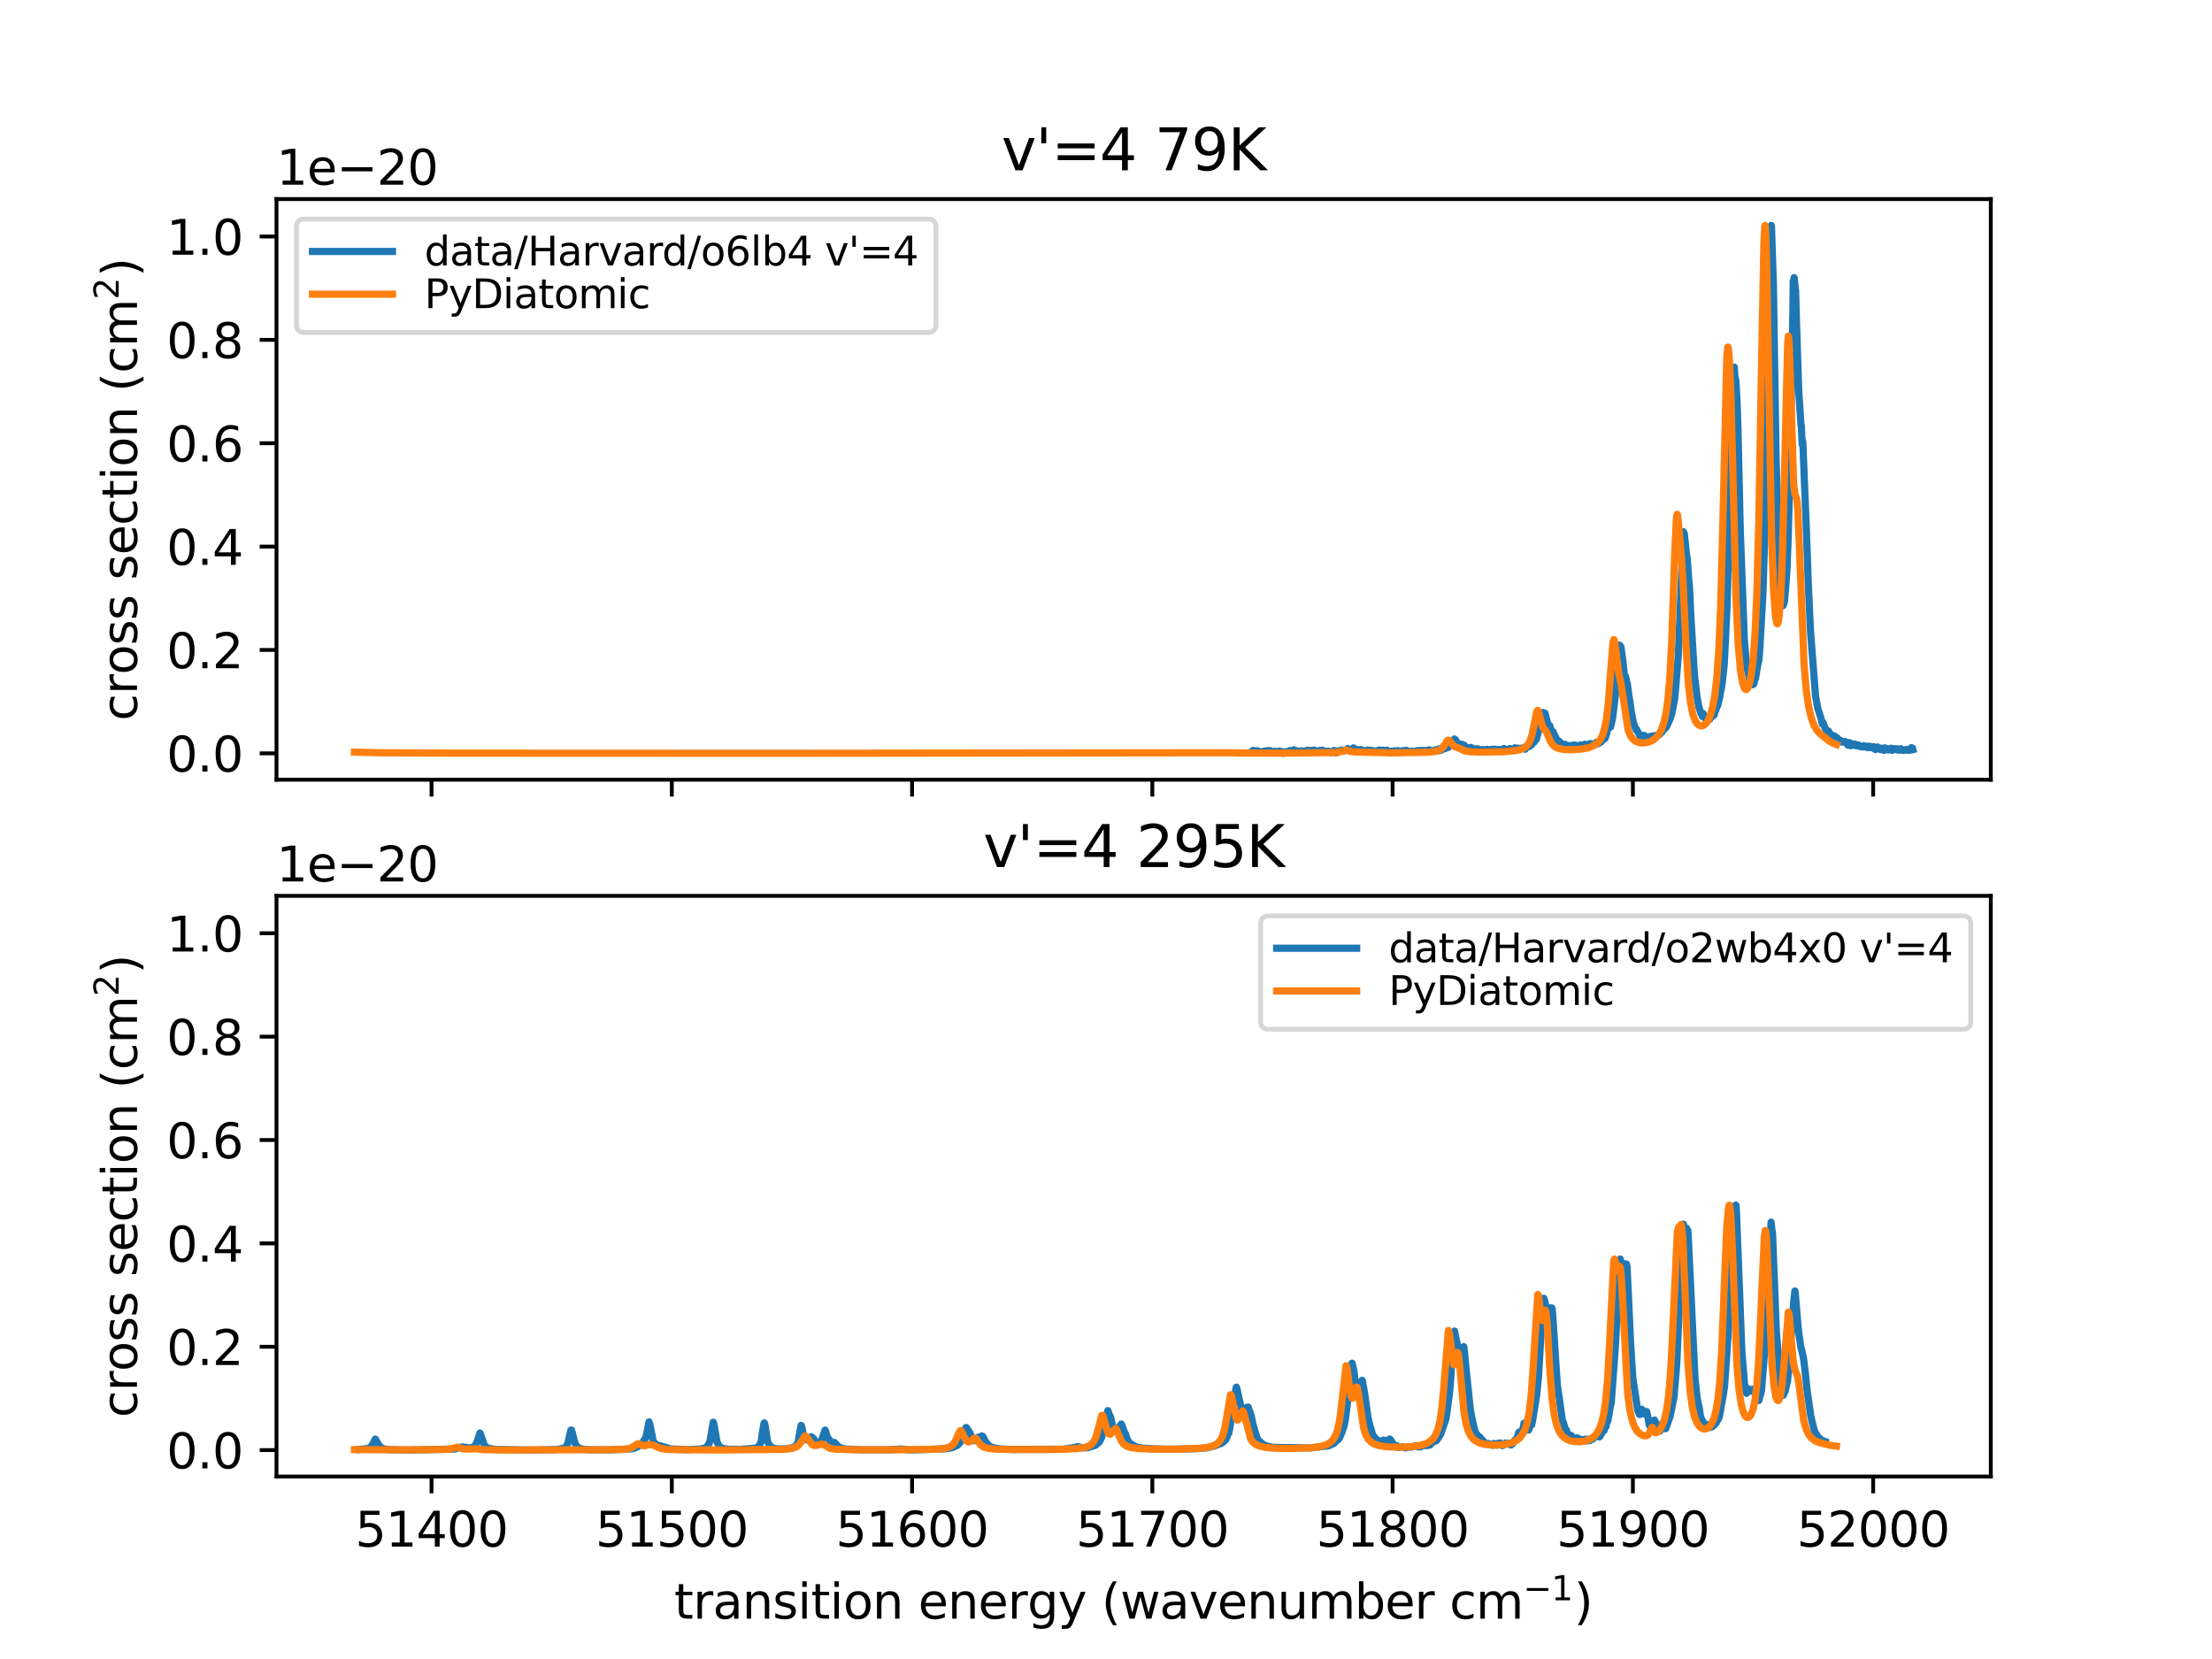 <?xml version="1.0" encoding="utf-8" standalone="no"?>
<!DOCTYPE svg PUBLIC "-//W3C//DTD SVG 1.1//EN"
  "http://www.w3.org/Graphics/SVG/1.1/DTD/svg11.dtd">
<svg xmlns:xlink="http://www.w3.org/1999/xlink" width="460.8pt" height="345.6pt" viewBox="0 0 460.8 345.6" xmlns="http://www.w3.org/2000/svg" version="1.1">
 <defs>
  <style type="text/css">*{stroke-linejoin: round; stroke-linecap: butt}</style>
 </defs>
 <g id="figure_1">
  <g id="patch_1">
   <path d="M 0 345.6 
L 460.8 345.6 
L 460.8 0 
L 0 0 
z
" style="fill: #ffffff"/>
  </g>
  <g id="axes_1">
   <g id="patch_2">
    <path d="M 57.6 162.432 
L 414.72 162.432 
L 414.72 41.472 
L 57.6 41.472 
z
" style="fill: #ffffff"/>
   </g>
   <g id="matplotlib.axis_1">
    <g id="xtick_1">
     <g id="line2d_1">
      <defs>
       <path id="m6250bc5881" d="M 0 0 
L 0 3.5 
" style="stroke: #000000; stroke-width: 0.8"/>
      </defs>
      <g>
       <use xlink:href="#m6250bc5881" x="89.897" y="162.432" style="stroke: #000000; stroke-width: 0.8"/>
      </g>
     </g>
    </g>
    <g id="xtick_2">
     <g id="line2d_2">
      <g>
       <use xlink:href="#m6250bc5881" x="139.949" y="162.432" style="stroke: #000000; stroke-width: 0.8"/>
      </g>
     </g>
    </g>
    <g id="xtick_3">
     <g id="line2d_3">
      <g>
       <use xlink:href="#m6250bc5881" x="190.002" y="162.432" style="stroke: #000000; stroke-width: 0.8"/>
      </g>
     </g>
    </g>
    <g id="xtick_4">
     <g id="line2d_4">
      <g>
       <use xlink:href="#m6250bc5881" x="240.055" y="162.432" style="stroke: #000000; stroke-width: 0.8"/>
      </g>
     </g>
    </g>
    <g id="xtick_5">
     <g id="line2d_5">
      <g>
       <use xlink:href="#m6250bc5881" x="290.108" y="162.432" style="stroke: #000000; stroke-width: 0.8"/>
      </g>
     </g>
    </g>
    <g id="xtick_6">
     <g id="line2d_6">
      <g>
       <use xlink:href="#m6250bc5881" x="340.16" y="162.432" style="stroke: #000000; stroke-width: 0.8"/>
      </g>
     </g>
    </g>
    <g id="xtick_7">
     <g id="line2d_7">
      <g>
       <use xlink:href="#m6250bc5881" x="390.213" y="162.432" style="stroke: #000000; stroke-width: 0.8"/>
      </g>
     </g>
    </g>
   </g>
   <g id="matplotlib.axis_2">
    <g id="ytick_1">
     <g id="line2d_8">
      <defs>
       <path id="mf0b5e6d479" d="M 0 0 
L -3.5 0 
" style="stroke: #000000; stroke-width: 0.8"/>
      </defs>
      <g>
       <use xlink:href="#mf0b5e6d479" x="57.6" y="156.934" style="stroke: #000000; stroke-width: 0.8"/>
      </g>
     </g>
     <g id="text_1">
      <!-- 0.0 -->
      <g transform="translate(34.697 160.733) scale(0.1 -0.1)">
       <defs>
        <path id="DejaVuSans-30" d="M 2034 4250 
Q 1547 4250 1301 3770 
Q 1056 3291 1056 2328 
Q 1056 1369 1301 889 
Q 1547 409 2034 409 
Q 2525 409 2770 889 
Q 3016 1369 3016 2328 
Q 3016 3291 2770 3770 
Q 2525 4250 2034 4250 
z
M 2034 4750 
Q 2819 4750 3233 4129 
Q 3647 3509 3647 2328 
Q 3647 1150 3233 529 
Q 2819 -91 2034 -91 
Q 1250 -91 836 529 
Q 422 1150 422 2328 
Q 422 3509 836 4129 
Q 1250 4750 2034 4750 
z
" transform="scale(0.016)"/>
        <path id="DejaVuSans-2e" d="M 684 794 
L 1344 794 
L 1344 0 
L 684 0 
L 684 794 
z
" transform="scale(0.016)"/>
       </defs>
       <use xlink:href="#DejaVuSans-30"/>
       <use xlink:href="#DejaVuSans-2e" x="63.623"/>
       <use xlink:href="#DejaVuSans-30" x="95.41"/>
      </g>
     </g>
    </g>
    <g id="ytick_2">
     <g id="line2d_9">
      <g>
       <use xlink:href="#mf0b5e6d479" x="57.6" y="135.4" style="stroke: #000000; stroke-width: 0.8"/>
      </g>
     </g>
     <g id="text_2">
      <!-- 0.2 -->
      <g transform="translate(34.697 139.199) scale(0.1 -0.1)">
       <defs>
        <path id="DejaVuSans-32" d="M 1228 531 
L 3431 531 
L 3431 0 
L 469 0 
L 469 531 
Q 828 903 1448 1529 
Q 2069 2156 2228 2338 
Q 2531 2678 2651 2914 
Q 2772 3150 2772 3378 
Q 2772 3750 2511 3984 
Q 2250 4219 1831 4219 
Q 1534 4219 1204 4116 
Q 875 4013 500 3803 
L 500 4441 
Q 881 4594 1212 4672 
Q 1544 4750 1819 4750 
Q 2544 4750 2975 4387 
Q 3406 4025 3406 3419 
Q 3406 3131 3298 2873 
Q 3191 2616 2906 2266 
Q 2828 2175 2409 1742 
Q 1991 1309 1228 531 
z
" transform="scale(0.016)"/>
       </defs>
       <use xlink:href="#DejaVuSans-30"/>
       <use xlink:href="#DejaVuSans-2e" x="63.623"/>
       <use xlink:href="#DejaVuSans-32" x="95.41"/>
      </g>
     </g>
    </g>
    <g id="ytick_3">
     <g id="line2d_10">
      <g>
       <use xlink:href="#mf0b5e6d479" x="57.6" y="113.867" style="stroke: #000000; stroke-width: 0.8"/>
      </g>
     </g>
     <g id="text_3">
      <!-- 0.4 -->
      <g transform="translate(34.697 117.666) scale(0.1 -0.1)">
       <defs>
        <path id="DejaVuSans-34" d="M 2419 4116 
L 825 1625 
L 2419 1625 
L 2419 4116 
z
M 2253 4666 
L 3047 4666 
L 3047 1625 
L 3713 1625 
L 3713 1100 
L 3047 1100 
L 3047 0 
L 2419 0 
L 2419 1100 
L 313 1100 
L 313 1709 
L 2253 4666 
z
" transform="scale(0.016)"/>
       </defs>
       <use xlink:href="#DejaVuSans-30"/>
       <use xlink:href="#DejaVuSans-2e" x="63.623"/>
       <use xlink:href="#DejaVuSans-34" x="95.41"/>
      </g>
     </g>
    </g>
    <g id="ytick_4">
     <g id="line2d_11">
      <g>
       <use xlink:href="#mf0b5e6d479" x="57.6" y="92.333" style="stroke: #000000; stroke-width: 0.8"/>
      </g>
     </g>
     <g id="text_4">
      <!-- 0.6 -->
      <g transform="translate(34.697 96.132) scale(0.1 -0.1)">
       <defs>
        <path id="DejaVuSans-36" d="M 2113 2584 
Q 1688 2584 1439 2293 
Q 1191 2003 1191 1497 
Q 1191 994 1439 701 
Q 1688 409 2113 409 
Q 2538 409 2786 701 
Q 3034 994 3034 1497 
Q 3034 2003 2786 2293 
Q 2538 2584 2113 2584 
z
M 3366 4563 
L 3366 3988 
Q 3128 4100 2886 4159 
Q 2644 4219 2406 4219 
Q 1781 4219 1451 3797 
Q 1122 3375 1075 2522 
Q 1259 2794 1537 2939 
Q 1816 3084 2150 3084 
Q 2853 3084 3261 2657 
Q 3669 2231 3669 1497 
Q 3669 778 3244 343 
Q 2819 -91 2113 -91 
Q 1303 -91 875 529 
Q 447 1150 447 2328 
Q 447 3434 972 4092 
Q 1497 4750 2381 4750 
Q 2619 4750 2861 4703 
Q 3103 4656 3366 4563 
z
" transform="scale(0.016)"/>
       </defs>
       <use xlink:href="#DejaVuSans-30"/>
       <use xlink:href="#DejaVuSans-2e" x="63.623"/>
       <use xlink:href="#DejaVuSans-36" x="95.41"/>
      </g>
     </g>
    </g>
    <g id="ytick_5">
     <g id="line2d_12">
      <g>
       <use xlink:href="#mf0b5e6d479" x="57.6" y="70.799" style="stroke: #000000; stroke-width: 0.8"/>
      </g>
     </g>
     <g id="text_5">
      <!-- 0.8 -->
      <g transform="translate(34.697 74.599) scale(0.1 -0.1)">
       <defs>
        <path id="DejaVuSans-38" d="M 2034 2216 
Q 1584 2216 1326 1975 
Q 1069 1734 1069 1313 
Q 1069 891 1326 650 
Q 1584 409 2034 409 
Q 2484 409 2743 651 
Q 3003 894 3003 1313 
Q 3003 1734 2745 1975 
Q 2488 2216 2034 2216 
z
M 1403 2484 
Q 997 2584 770 2862 
Q 544 3141 544 3541 
Q 544 4100 942 4425 
Q 1341 4750 2034 4750 
Q 2731 4750 3128 4425 
Q 3525 4100 3525 3541 
Q 3525 3141 3298 2862 
Q 3072 2584 2669 2484 
Q 3125 2378 3379 2068 
Q 3634 1759 3634 1313 
Q 3634 634 3220 271 
Q 2806 -91 2034 -91 
Q 1263 -91 848 271 
Q 434 634 434 1313 
Q 434 1759 690 2068 
Q 947 2378 1403 2484 
z
M 1172 3481 
Q 1172 3119 1398 2916 
Q 1625 2713 2034 2713 
Q 2441 2713 2670 2916 
Q 2900 3119 2900 3481 
Q 2900 3844 2670 4047 
Q 2441 4250 2034 4250 
Q 1625 4250 1398 4047 
Q 1172 3844 1172 3481 
z
" transform="scale(0.016)"/>
       </defs>
       <use xlink:href="#DejaVuSans-30"/>
       <use xlink:href="#DejaVuSans-2e" x="63.623"/>
       <use xlink:href="#DejaVuSans-38" x="95.41"/>
      </g>
     </g>
    </g>
    <g id="ytick_6">
     <g id="line2d_13">
      <g>
       <use xlink:href="#mf0b5e6d479" x="57.6" y="49.266" style="stroke: #000000; stroke-width: 0.8"/>
      </g>
     </g>
     <g id="text_6">
      <!-- 1.0 -->
      <g transform="translate(34.697 53.065) scale(0.1 -0.1)">
       <defs>
        <path id="DejaVuSans-31" d="M 794 531 
L 1825 531 
L 1825 4091 
L 703 3866 
L 703 4441 
L 1819 4666 
L 2450 4666 
L 2450 531 
L 3481 531 
L 3481 0 
L 794 0 
L 794 531 
z
" transform="scale(0.016)"/>
       </defs>
       <use xlink:href="#DejaVuSans-31"/>
       <use xlink:href="#DejaVuSans-2e" x="63.623"/>
       <use xlink:href="#DejaVuSans-30" x="95.41"/>
      </g>
     </g>
    </g>
    <g id="text_7">
     <!-- cross section (cm$^{2}$) -->
     <g transform="translate(28.617 150.152) rotate(-90) scale(0.1 -0.1)">
      <defs>
       <path id="DejaVuSans-63" d="M 3122 3366 
L 3122 2828 
Q 2878 2963 2633 3030 
Q 2388 3097 2138 3097 
Q 1578 3097 1268 2742 
Q 959 2388 959 1747 
Q 959 1106 1268 751 
Q 1578 397 2138 397 
Q 2388 397 2633 464 
Q 2878 531 3122 666 
L 3122 134 
Q 2881 22 2623 -34 
Q 2366 -91 2075 -91 
Q 1284 -91 818 406 
Q 353 903 353 1747 
Q 353 2603 823 3093 
Q 1294 3584 2113 3584 
Q 2378 3584 2631 3529 
Q 2884 3475 3122 3366 
z
" transform="scale(0.016)"/>
       <path id="DejaVuSans-72" d="M 2631 2963 
Q 2534 3019 2420 3045 
Q 2306 3072 2169 3072 
Q 1681 3072 1420 2755 
Q 1159 2438 1159 1844 
L 1159 0 
L 581 0 
L 581 3500 
L 1159 3500 
L 1159 2956 
Q 1341 3275 1631 3429 
Q 1922 3584 2338 3584 
Q 2397 3584 2469 3576 
Q 2541 3569 2628 3553 
L 2631 2963 
z
" transform="scale(0.016)"/>
       <path id="DejaVuSans-6f" d="M 1959 3097 
Q 1497 3097 1228 2736 
Q 959 2375 959 1747 
Q 959 1119 1226 758 
Q 1494 397 1959 397 
Q 2419 397 2687 759 
Q 2956 1122 2956 1747 
Q 2956 2369 2687 2733 
Q 2419 3097 1959 3097 
z
M 1959 3584 
Q 2709 3584 3137 3096 
Q 3566 2609 3566 1747 
Q 3566 888 3137 398 
Q 2709 -91 1959 -91 
Q 1206 -91 779 398 
Q 353 888 353 1747 
Q 353 2609 779 3096 
Q 1206 3584 1959 3584 
z
" transform="scale(0.016)"/>
       <path id="DejaVuSans-73" d="M 2834 3397 
L 2834 2853 
Q 2591 2978 2328 3040 
Q 2066 3103 1784 3103 
Q 1356 3103 1142 2972 
Q 928 2841 928 2578 
Q 928 2378 1081 2264 
Q 1234 2150 1697 2047 
L 1894 2003 
Q 2506 1872 2764 1633 
Q 3022 1394 3022 966 
Q 3022 478 2636 193 
Q 2250 -91 1575 -91 
Q 1294 -91 989 -36 
Q 684 19 347 128 
L 347 722 
Q 666 556 975 473 
Q 1284 391 1588 391 
Q 1994 391 2212 530 
Q 2431 669 2431 922 
Q 2431 1156 2273 1281 
Q 2116 1406 1581 1522 
L 1381 1569 
Q 847 1681 609 1914 
Q 372 2147 372 2553 
Q 372 3047 722 3315 
Q 1072 3584 1716 3584 
Q 2034 3584 2315 3537 
Q 2597 3491 2834 3397 
z
" transform="scale(0.016)"/>
       <path id="DejaVuSans-20" transform="scale(0.016)"/>
       <path id="DejaVuSans-65" d="M 3597 1894 
L 3597 1613 
L 953 1613 
Q 991 1019 1311 708 
Q 1631 397 2203 397 
Q 2534 397 2845 478 
Q 3156 559 3463 722 
L 3463 178 
Q 3153 47 2828 -22 
Q 2503 -91 2169 -91 
Q 1331 -91 842 396 
Q 353 884 353 1716 
Q 353 2575 817 3079 
Q 1281 3584 2069 3584 
Q 2775 3584 3186 3129 
Q 3597 2675 3597 1894 
z
M 3022 2063 
Q 3016 2534 2758 2815 
Q 2500 3097 2075 3097 
Q 1594 3097 1305 2825 
Q 1016 2553 972 2059 
L 3022 2063 
z
" transform="scale(0.016)"/>
       <path id="DejaVuSans-74" d="M 1172 4494 
L 1172 3500 
L 2356 3500 
L 2356 3053 
L 1172 3053 
L 1172 1153 
Q 1172 725 1289 603 
Q 1406 481 1766 481 
L 2356 481 
L 2356 0 
L 1766 0 
Q 1100 0 847 248 
Q 594 497 594 1153 
L 594 3053 
L 172 3053 
L 172 3500 
L 594 3500 
L 594 4494 
L 1172 4494 
z
" transform="scale(0.016)"/>
       <path id="DejaVuSans-69" d="M 603 3500 
L 1178 3500 
L 1178 0 
L 603 0 
L 603 3500 
z
M 603 4863 
L 1178 4863 
L 1178 4134 
L 603 4134 
L 603 4863 
z
" transform="scale(0.016)"/>
       <path id="DejaVuSans-6e" d="M 3513 2113 
L 3513 0 
L 2938 0 
L 2938 2094 
Q 2938 2591 2744 2837 
Q 2550 3084 2163 3084 
Q 1697 3084 1428 2787 
Q 1159 2491 1159 1978 
L 1159 0 
L 581 0 
L 581 3500 
L 1159 3500 
L 1159 2956 
Q 1366 3272 1645 3428 
Q 1925 3584 2291 3584 
Q 2894 3584 3203 3211 
Q 3513 2838 3513 2113 
z
" transform="scale(0.016)"/>
       <path id="DejaVuSans-28" d="M 1984 4856 
Q 1566 4138 1362 3434 
Q 1159 2731 1159 2009 
Q 1159 1288 1364 580 
Q 1569 -128 1984 -844 
L 1484 -844 
Q 1016 -109 783 600 
Q 550 1309 550 2009 
Q 550 2706 781 3412 
Q 1013 4119 1484 4856 
L 1984 4856 
z
" transform="scale(0.016)"/>
       <path id="DejaVuSans-6d" d="M 3328 2828 
Q 3544 3216 3844 3400 
Q 4144 3584 4550 3584 
Q 5097 3584 5394 3201 
Q 5691 2819 5691 2113 
L 5691 0 
L 5113 0 
L 5113 2094 
Q 5113 2597 4934 2840 
Q 4756 3084 4391 3084 
Q 3944 3084 3684 2787 
Q 3425 2491 3425 1978 
L 3425 0 
L 2847 0 
L 2847 2094 
Q 2847 2600 2669 2842 
Q 2491 3084 2119 3084 
Q 1678 3084 1418 2786 
Q 1159 2488 1159 1978 
L 1159 0 
L 581 0 
L 581 3500 
L 1159 3500 
L 1159 2956 
Q 1356 3278 1631 3431 
Q 1906 3584 2284 3584 
Q 2666 3584 2933 3390 
Q 3200 3197 3328 2828 
z
" transform="scale(0.016)"/>
       <path id="DejaVuSans-29" d="M 513 4856 
L 1013 4856 
Q 1481 4119 1714 3412 
Q 1947 2706 1947 2009 
Q 1947 1309 1714 600 
Q 1481 -109 1013 -844 
L 513 -844 
Q 928 -128 1133 580 
Q 1338 1288 1338 2009 
Q 1338 2731 1133 3434 
Q 928 4138 513 4856 
z
" transform="scale(0.016)"/>
      </defs>
      <use xlink:href="#DejaVuSans-63" transform="translate(0 0.766)"/>
      <use xlink:href="#DejaVuSans-72" transform="translate(54.98 0.766)"/>
      <use xlink:href="#DejaVuSans-6f" transform="translate(96.094 0.766)"/>
      <use xlink:href="#DejaVuSans-73" transform="translate(157.275 0.766)"/>
      <use xlink:href="#DejaVuSans-73" transform="translate(209.375 0.766)"/>
      <use xlink:href="#DejaVuSans-20" transform="translate(261.475 0.766)"/>
      <use xlink:href="#DejaVuSans-73" transform="translate(293.262 0.766)"/>
      <use xlink:href="#DejaVuSans-65" transform="translate(345.361 0.766)"/>
      <use xlink:href="#DejaVuSans-63" transform="translate(406.885 0.766)"/>
      <use xlink:href="#DejaVuSans-74" transform="translate(461.865 0.766)"/>
      <use xlink:href="#DejaVuSans-69" transform="translate(501.074 0.766)"/>
      <use xlink:href="#DejaVuSans-6f" transform="translate(528.857 0.766)"/>
      <use xlink:href="#DejaVuSans-6e" transform="translate(590.039 0.766)"/>
      <use xlink:href="#DejaVuSans-20" transform="translate(653.418 0.766)"/>
      <use xlink:href="#DejaVuSans-28" transform="translate(685.205 0.766)"/>
      <use xlink:href="#DejaVuSans-63" transform="translate(724.219 0.766)"/>
      <use xlink:href="#DejaVuSans-6d" transform="translate(779.199 0.766)"/>
      <use xlink:href="#DejaVuSans-32" transform="translate(877.568 39.047) scale(0.7)"/>
      <use xlink:href="#DejaVuSans-29" transform="translate(924.839 0.766)"/>
     </g>
    </g>
    <g id="text_8">
     <!-- 1e−20 -->
     <g transform="translate(57.6 38.472) scale(0.1 -0.1)">
      <defs>
       <path id="DejaVuSans-2212" d="M 678 2272 
L 4684 2272 
L 4684 1741 
L 678 1741 
L 678 2272 
z
" transform="scale(0.016)"/>
      </defs>
      <use xlink:href="#DejaVuSans-31"/>
      <use xlink:href="#DejaVuSans-65" x="63.623"/>
      <use xlink:href="#DejaVuSans-2212" x="125.146"/>
      <use xlink:href="#DejaVuSans-32" x="208.936"/>
      <use xlink:href="#DejaVuSans-30" x="272.559"/>
     </g>
    </g>
   </g>
   <g id="line2d_14">
    <path d="M 260.611 156.664 
L 260.674 156.813 
L 260.736 156.696 
L 260.952 156.41 
L 261.045 156.329 
L 261.076 156.402 
L 261.169 156.634 
L 261.231 156.571 
L 261.293 156.443 
L 261.355 156.475 
L 261.416 156.539 
L 261.447 156.476 
L 261.664 156.38 
L 261.695 156.452 
L 261.757 156.769 
L 261.819 156.715 
L 262.066 156.421 
L 262.129 156.502 
L 262.407 156.849 
L 262.438 156.803 
L 262.562 156.678 
L 262.593 156.701 
L 262.686 156.702 
L 263.057 156.553 
L 263.181 156.766 
L 263.243 156.64 
L 263.274 156.585 
L 263.305 156.617 
L 263.367 156.805 
L 263.397 156.759 
L 263.459 156.458 
L 263.522 156.522 
L 263.645 156.712 
L 263.707 156.658 
L 263.8 156.555 
L 264.017 156.346 
L 264.079 156.476 
L 264.172 156.659 
L 264.203 156.596 
L 264.326 156.452 
L 264.357 156.517 
L 264.481 156.493 
L 264.605 156.364 
L 264.636 156.437 
L 264.822 156.582 
L 264.853 156.558 
L 264.914 156.614 
L 264.977 156.748 
L 265.039 156.677 
L 265.193 156.575 
L 265.286 156.575 
L 265.348 156.718 
L 265.41 156.671 
L 265.565 156.488 
L 265.596 156.56 
L 265.751 156.75 
L 265.782 156.727 
L 266.277 156.658 
L 266.37 156.475 
L 266.401 156.539 
L 266.587 156.839 
L 266.618 156.753 
L 266.711 156.492 
L 266.741 156.516 
L 266.897 156.715 
L 267.051 156.786 
L 267.082 156.7 
L 267.175 156.597 
L 267.299 156.934 
L 267.361 156.864 
L 267.547 156.803 
L 267.732 156.772 
L 267.888 156.874 
L 267.919 156.812 
L 268.042 156.56 
L 268.073 156.6 
L 268.228 156.805 
L 268.352 156.513 
L 268.383 156.561 
L 268.476 156.609 
L 268.507 156.585 
L 268.631 156.498 
L 268.692 156.345 
L 268.755 156.369 
L 268.848 156.434 
L 268.971 156.721 
L 269.002 156.674 
L 269.126 156.459 
L 269.157 156.491 
L 269.25 156.746 
L 269.281 156.683 
L 269.498 156.225 
L 269.529 156.2 
L 269.56 156.257 
L 269.684 156.817 
L 269.777 156.684 
L 269.87 156.645 
L 269.994 156.357 
L 270.055 156.51 
L 270.149 156.74 
L 270.18 156.662 
L 270.303 156.519 
L 270.334 156.615 
L 270.365 156.718 
L 270.427 156.631 
L 270.52 156.512 
L 270.551 156.599 
L 270.644 156.781 
L 270.675 156.758 
L 270.892 156.505 
L 270.985 156.617 
L 271.016 156.593 
L 271.109 156.409 
L 271.14 156.514 
L 271.295 156.626 
L 271.449 156.594 
L 271.605 156.451 
L 271.883 156.746 
L 272.038 156.707 
L 272.069 156.731 
L 272.1 156.652 
L 272.193 156.339 
L 272.255 156.445 
L 272.379 156.477 
L 272.534 156.275 
L 272.596 156.397 
L 272.689 156.606 
L 272.751 156.55 
L 272.813 156.454 
L 272.844 156.527 
L 272.936 156.678 
L 272.967 156.647 
L 273.246 156.31 
L 273.401 156.343 
L 273.432 156.302 
L 273.464 156.343 
L 273.587 156.617 
L 273.618 156.585 
L 273.773 156.238 
L 273.835 156.344 
L 273.897 156.506 
L 273.959 156.474 
L 274.083 156.602 
L 274.207 156.69 
L 274.486 156.556 
L 274.672 156.5 
L 274.703 156.557 
L 274.765 156.477 
L 274.827 156.372 
L 274.951 156.323 
L 275.075 156.55 
L 275.137 156.454 
L 275.261 156.558 
L 275.447 156.267 
L 275.694 156.431 
L 275.818 156.687 
L 275.85 156.648 
L 276.097 156.481 
L 276.159 156.465 
L 276.19 156.545 
L 276.315 156.554 
L 276.469 156.506 
L 276.593 156.578 
L 276.624 156.53 
L 276.841 156.483 
L 276.996 156.722 
L 277.058 156.62 
L 277.275 156.644 
L 277.399 156.786 
L 277.43 156.755 
L 277.554 156.509 
L 277.585 156.533 
L 277.802 156.534 
L 277.895 156.34 
L 277.988 156.381 
L 278.205 156.702 
L 278.267 156.583 
L 278.298 156.568 
L 278.329 156.671 
L 278.36 156.836 
L 278.422 156.766 
L 278.577 156.496 
L 278.608 156.513 
L 278.732 156.672 
L 278.794 156.712 
L 278.825 156.617 
L 278.949 156.368 
L 278.98 156.384 
L 279.166 156.385 
L 279.228 156.474 
L 279.29 156.442 
L 279.507 156.394 
L 279.569 156.239 
L 279.631 156.329 
L 279.879 156.452 
L 280.158 156.38 
L 280.282 156.307 
L 280.406 156.34 
L 280.499 156.184 
L 280.561 156.226 
L 280.654 156.234 
L 280.778 155.926 
L 280.84 156.027 
L 281.181 156.203 
L 281.367 156.416 
L 281.398 156.376 
L 281.584 156.08 
L 281.739 156.097 
L 281.863 156.072 
L 281.956 155.793 
L 282.018 155.828 
L 282.173 156.031 
L 282.204 155.981 
L 282.266 156.082 
L 282.328 156.115 
L 282.546 156.355 
L 282.638 156.166 
L 282.669 156.232 
L 282.824 156.364 
L 283.011 156.225 
L 283.104 156.159 
L 283.135 156.192 
L 283.259 156.39 
L 283.29 156.316 
L 283.538 156.144 
L 283.755 156.432 
L 283.786 156.383 
L 283.941 156.359 
L 284.22 156.352 
L 284.313 156.458 
L 284.344 156.385 
L 284.406 156.344 
L 284.468 156.571 
L 284.53 156.483 
L 284.84 156.255 
L 284.871 156.288 
L 284.995 156.403 
L 285.057 156.346 
L 285.088 156.363 
L 285.181 156.557 
L 285.243 156.428 
L 285.337 156.273 
L 285.368 156.315 
L 285.461 156.421 
L 285.492 156.396 
L 285.647 156.315 
L 285.77 156.503 
L 285.802 156.47 
L 285.926 156.463 
L 286.019 156.471 
L 286.143 156.398 
L 286.329 156.44 
L 286.453 156.505 
L 286.546 156.641 
L 286.577 156.625 
L 286.701 156.53 
L 286.794 156.57 
L 286.825 156.506 
L 287.011 156.36 
L 287.104 156.603 
L 287.135 156.531 
L 287.26 156.394 
L 287.353 156.222 
L 287.384 156.263 
L 287.539 156.604 
L 287.601 156.58 
L 287.818 156.347 
L 288.004 156.558 
L 288.035 156.534 
L 288.128 156.364 
L 288.19 156.266 
L 288.221 156.323 
L 288.345 156.694 
L 288.407 156.551 
L 288.5 156.381 
L 288.562 156.455 
L 288.842 156.382 
L 288.935 156.276 
L 288.966 156.293 
L 289.431 156.626 
L 289.68 156.816 
L 289.711 156.746 
L 289.866 156.475 
L 289.897 156.499 
L 290.021 156.628 
L 290.176 156.532 
L 290.393 156.517 
L 290.486 156.388 
L 290.517 156.469 
L 290.703 156.717 
L 290.765 156.598 
L 291.013 156.454 
L 291.076 156.519 
L 291.107 156.487 
L 291.2 156.357 
L 291.231 156.406 
L 291.386 156.632 
L 291.417 156.6 
L 291.51 156.423 
L 291.572 156.504 
L 291.665 156.712 
L 291.727 156.728 
L 291.758 156.665 
L 291.851 156.545 
L 291.913 156.61 
L 292.069 156.546 
L 292.286 156.369 
L 292.472 156.563 
L 292.534 156.483 
L 292.658 156.443 
L 292.844 156.387 
L 292.906 156.289 
L 292.938 156.313 
L 293.031 156.549 
L 293.124 156.509 
L 293.279 156.67 
L 293.31 156.606 
L 293.465 156.486 
L 293.496 156.534 
L 293.651 156.607 
L 293.962 156.479 
L 294.117 156.633 
L 294.179 156.529 
L 294.334 156.481 
L 294.552 156.705 
L 294.614 156.634 
L 294.893 156.499 
L 294.955 156.555 
L 294.986 156.523 
L 295.172 156.361 
L 295.234 156.41 
L 295.265 156.516 
L 295.328 156.443 
L 295.483 156.387 
L 295.669 156.363 
L 295.856 156.322 
L 295.98 156.486 
L 296.011 156.461 
L 296.073 156.372 
L 296.135 156.405 
L 296.259 156.511 
L 296.29 156.462 
L 296.414 156.341 
L 296.445 156.373 
L 296.725 156.333 
L 296.818 156.407 
L 297.004 156.448 
L 297.532 156.254 
L 297.625 156.393 
L 297.656 156.353 
L 297.749 156.188 
L 297.811 156.254 
L 298.028 156.419 
L 298.184 156.501 
L 298.246 156.436 
L 298.308 156.493 
L 298.681 156.421 
L 298.774 156.282 
L 298.805 156.307 
L 298.929 156.324 
L 299.085 156.3 
L 299.147 156.201 
L 299.178 156.3 
L 299.271 156.496 
L 299.302 156.382 
L 299.457 156.317 
L 299.612 156.227 
L 299.736 156.001 
L 299.767 156.052 
L 299.954 156.368 
L 300.016 156.253 
L 300.202 156.062 
L 300.233 156.112 
L 300.326 156.229 
L 300.357 156.196 
L 300.513 155.721 
L 300.606 155.885 
L 300.823 155.996 
L 301.041 155.963 
L 301.382 155.593 
L 301.444 155.435 
L 301.507 155.514 
L 301.631 155.742 
L 301.662 155.699 
L 301.817 155.337 
L 301.879 155.445 
L 301.942 155.409 
L 302.159 154.88 
L 302.314 154.844 
L 302.376 154.872 
L 302.718 154.188 
L 302.997 153.937 
L 303.153 154.089 
L 303.339 154.318 
L 303.619 154.819 
L 303.805 155.071 
L 303.898 155.089 
L 303.991 155.217 
L 304.022 155.182 
L 304.147 155.117 
L 304.178 155.173 
L 304.24 155.245 
L 304.271 155.2 
L 304.364 155.027 
L 304.395 155.137 
L 304.519 155.418 
L 304.551 155.355 
L 304.644 155.083 
L 304.706 155.147 
L 304.892 155.266 
L 305.017 155.23 
L 305.048 155.302 
L 305.234 155.649 
L 305.389 155.719 
L 305.42 155.676 
L 305.514 155.658 
L 305.545 155.702 
L 305.824 156.096 
L 305.886 155.953 
L 305.949 155.781 
L 306.011 155.799 
L 306.166 155.996 
L 306.415 155.791 
L 306.446 155.705 
L 306.508 155.843 
L 306.601 156.14 
L 306.632 156.065 
L 306.725 155.93 
L 306.757 155.947 
L 306.943 156.216 
L 306.974 156.2 
L 307.098 156.2 
L 307.223 156.472 
L 307.254 156.374 
L 307.378 155.991 
L 307.409 156.042 
L 307.595 156.342 
L 307.72 156.384 
L 307.844 155.984 
L 307.875 156.001 
L 308.372 156.467 
L 308.403 156.411 
L 308.558 156.337 
L 308.652 156.147 
L 308.714 156.222 
L 308.869 156.305 
L 308.931 156.305 
L 308.994 156.156 
L 309.056 156.19 
L 309.149 156.519 
L 309.211 156.446 
L 309.336 156.298 
L 309.367 156.34 
L 309.491 156.357 
L 309.74 156.1 
L 309.864 156.117 
L 310.082 156.642 
L 310.144 156.538 
L 310.33 156.185 
L 310.61 156.426 
L 310.641 156.327 
L 310.703 156.094 
L 310.765 156.212 
L 310.952 156.377 
L 311.014 156.37 
L 311.107 156.517 
L 311.138 156.443 
L 311.294 156.054 
L 311.356 156.071 
L 311.48 156.272 
L 311.511 156.231 
L 311.636 156.281 
L 311.791 156.29 
L 312.04 156.115 
L 312.257 156.15 
L 312.35 156.455 
L 312.413 156.333 
L 312.568 156.151 
L 312.599 156.176 
L 312.754 156.226 
L 312.91 156.135 
L 312.941 156.21 
L 313.003 156.376 
L 313.034 156.277 
L 313.252 155.941 
L 313.283 155.916 
L 313.314 155.993 
L 313.439 156.262 
L 313.47 156.204 
L 313.656 156.162 
L 313.749 156.196 
L 313.905 156.246 
L 313.936 156.213 
L 313.998 156.28 
L 314.091 156.23 
L 314.371 155.996 
L 314.402 156.047 
L 314.496 156.073 
L 314.527 156.013 
L 314.558 155.937 
L 314.62 156.048 
L 314.807 156.241 
L 314.838 156.183 
L 314.962 156.049 
L 314.993 156.066 
L 315.148 156.108 
L 315.397 156.151 
L 315.459 156.084 
L 315.584 155.777 
L 315.615 155.829 
L 315.771 156.085 
L 315.802 156.026 
L 315.895 155.898 
L 315.957 155.975 
L 316.05 156.094 
L 316.112 155.976 
L 316.175 155.839 
L 316.206 155.925 
L 316.268 155.942 
L 316.299 155.9 
L 316.641 155.901 
L 316.828 155.918 
L 316.89 155.876 
L 316.921 155.936 
L 317.014 155.91 
L 317.605 155.67 
L 317.73 156.083 
L 317.792 155.913 
L 317.854 155.609 
L 317.916 155.706 
L 318.414 155.415 
L 318.507 155.496 
L 318.538 155.541 
L 318.601 155.443 
L 318.725 155.245 
L 318.756 155.272 
L 318.88 155.2 
L 318.942 155.145 
L 319.004 155.218 
L 319.067 155.146 
L 319.191 154.745 
L 319.222 154.764 
L 319.285 154.782 
L 319.316 154.735 
L 319.534 154.427 
L 319.596 154.612 
L 319.658 154.477 
L 319.907 154.111 
L 320.031 154.041 
L 320.156 153.597 
L 320.746 151.431 
L 320.778 151.444 
L 321.244 149.038 
L 321.462 148.418 
L 321.867 148.582 
L 322.489 150.992 
L 322.644 151.164 
L 322.769 151.216 
L 322.831 151.139 
L 322.862 151.269 
L 323.111 152.145 
L 323.515 152.406 
L 323.609 152.628 
L 324.013 153.545 
L 324.075 153.588 
L 324.387 154.384 
L 324.635 154.598 
L 324.791 154.404 
L 324.916 154.687 
L 324.978 154.801 
L 325.04 154.753 
L 325.32 154.867 
L 325.445 155.202 
L 325.476 155.157 
L 325.6 155.212 
L 325.725 155.421 
L 325.756 155.367 
L 325.818 155.33 
L 326.005 155.057 
L 326.036 155.075 
L 326.161 155.395 
L 326.254 155.574 
L 326.285 155.484 
L 326.347 155.405 
L 326.409 155.477 
L 326.472 155.521 
L 326.565 155.27 
L 326.596 155.342 
L 326.845 155.699 
L 326.938 155.681 
L 327.25 155.318 
L 327.53 155.604 
L 327.561 155.56 
L 327.717 155.218 
L 327.872 155.498 
L 327.934 155.32 
L 327.997 155.192 
L 328.028 155.229 
L 328.215 155.851 
L 328.401 155.411 
L 328.464 155.285 
L 328.526 155.357 
L 328.682 155.385 
L 328.899 155.591 
L 328.93 155.52 
L 329.242 155.178 
L 329.366 155.477 
L 329.397 155.414 
L 329.428 155.306 
L 329.491 155.46 
L 329.616 155.414 
L 329.74 155.262 
L 329.864 155.62 
L 329.927 155.415 
L 330.145 155.032 
L 330.362 155.346 
L 330.456 155.291 
L 330.612 155.436 
L 330.798 155.173 
L 330.829 155.072 
L 330.923 155.118 
L 331.017 155.256 
L 331.048 155.238 
L 331.265 154.895 
L 331.452 155.339 
L 331.515 155.203 
L 331.608 155.066 
L 331.639 155.139 
L 331.732 155.231 
L 331.764 155.185 
L 332.137 155.113 
L 332.168 155.011 
L 332.231 155.067 
L 332.293 155.095 
L 332.324 155.02 
L 332.511 154.652 
L 332.698 154.72 
L 332.76 154.692 
L 332.791 154.739 
L 332.978 154.92 
L 333.134 154.827 
L 333.445 154.243 
L 333.507 154.353 
L 333.57 154.539 
L 333.632 154.432 
L 333.757 153.868 
L 333.819 154.043 
L 333.912 154.134 
L 333.943 154.084 
L 334.037 153.797 
L 334.099 153.869 
L 334.193 153.64 
L 334.286 153.746 
L 334.348 153.85 
L 334.379 153.767 
L 334.473 153.525 
L 335.127 151.204 
L 335.158 151.242 
L 335.314 151.36 
L 335.376 151.282 
L 335.407 151.361 
L 335.5 151.476 
L 335.937 149.573 
L 336.715 143.096 
L 337.058 138.143 
L 337.401 134.397 
L 337.432 134.429 
L 337.588 135.032 
L 337.619 134.967 
L 337.681 134.773 
L 337.712 135.032 
L 337.868 136.238 
L 338.117 138.036 
L 338.46 141.47 
L 338.553 141.007 
L 338.616 140.857 
L 338.647 140.986 
L 338.927 142.332 
L 338.99 142.375 
L 339.301 144.69 
L 339.55 146.293 
L 339.862 148.471 
L 340.236 150.404 
L 340.423 150.955 
L 340.61 151.492 
L 340.89 152.127 
L 340.984 151.994 
L 341.015 152.127 
L 341.576 153.223 
L 341.607 153.157 
L 341.762 153.08 
L 342.012 153.17 
L 342.199 153.496 
L 342.261 153.323 
L 342.386 153.345 
L 342.573 153.215 
L 342.604 153.28 
L 342.729 153.656 
L 342.76 153.625 
L 342.853 153.615 
L 342.947 153.519 
L 342.978 153.573 
L 343.165 153.679 
L 343.196 153.584 
L 343.29 153.531 
L 343.352 153.627 
L 343.414 153.564 
L 343.477 153.627 
L 343.508 153.574 
L 343.601 153.446 
L 343.632 153.5 
L 343.788 153.869 
L 344.038 153.533 
L 344.163 153.416 
L 344.225 153.307 
L 344.256 153.362 
L 344.287 153.427 
L 344.349 153.341 
L 344.567 153.417 
L 344.724 153.233 
L 344.755 153.276 
L 344.879 153.44 
L 344.91 153.375 
L 345.098 153.223 
L 345.16 153.168 
L 345.191 153.213 
L 345.253 153.333 
L 345.284 153.246 
L 345.347 153.158 
L 345.409 153.213 
L 345.471 153.136 
L 345.534 153.048 
L 345.565 153.115 
L 345.628 153.069 
L 345.783 152.835 
L 345.814 152.857 
L 345.845 152.903 
L 345.877 152.835 
L 346.064 152.524 
L 346.22 152.489 
L 346.438 152.193 
L 346.687 151.852 
L 346.781 151.84 
L 346.968 151.383 
L 347.03 151.563 
L 347.062 151.525 
L 347.248 151.241 
L 348.028 149.473 
L 348.184 148.765 
L 348.215 148.79 
L 348.246 148.786 
L 348.901 145.357 
L 349.618 136.615 
L 349.992 127.484 
L 350.647 110.796 
L 350.678 110.763 
L 350.74 111.259 
L 350.803 111.119 
L 350.834 111.054 
L 350.866 111.205 
L 351.146 113.66 
L 351.302 115.296 
L 351.489 116.394 
L 351.832 121.293 
L 351.864 121.315 
L 351.988 122.811 
L 352.238 128.399 
L 352.986 140.727 
L 353.298 143.236 
L 353.516 145.142 
L 353.891 147.205 
L 354.328 148.609 
L 354.483 148.492 
L 354.64 149.262 
L 354.702 149.123 
L 354.795 148.633 
L 354.858 148.763 
L 355.076 149.431 
L 355.357 149.877 
L 355.388 149.808 
L 355.544 149.627 
L 355.669 149.519 
L 355.7 149.422 
L 355.763 149.553 
L 355.825 149.666 
L 355.887 149.594 
L 356.137 149.893 
L 356.449 149.137 
L 356.48 149.194 
L 356.543 149.376 
L 356.605 149.299 
L 356.761 148.953 
L 356.886 148.729 
L 356.948 148.773 
L 357.011 148.744 
L 357.042 148.849 
L 357.073 148.961 
L 357.104 148.904 
L 357.26 148.085 
L 357.354 148.107 
L 357.416 148.012 
L 357.541 147.367 
L 357.604 147.378 
L 357.884 146.81 
L 358.227 145.26 
L 358.446 143.99 
L 358.508 143.882 
L 358.727 142.569 
L 359.07 139.532 
L 359.195 138.434 
L 359.788 126.063 
L 360.443 98.845 
L 361.036 78.743 
L 361.099 78.937 
L 361.13 78.732 
L 361.286 76.471 
L 361.317 77.15 
L 361.504 79.551 
L 361.567 79.055 
L 361.598 79.109 
L 361.848 83.394 
L 362.035 88.638 
L 362.534 110.537 
L 363.377 133.277 
L 363.752 137.637 
L 364.002 139.586 
L 364.096 139.543 
L 364.314 140.803 
L 364.439 141.61 
L 364.47 141.6 
L 364.501 141.546 
L 364.532 141.632 
L 364.907 142.676 
L 364.97 142.504 
L 365.095 142.17 
L 365.126 142.213 
L 365.22 142.59 
L 365.282 142.482 
L 365.375 142.439 
L 365.563 141.406 
L 365.594 141.427 
L 365.688 141.395 
L 366.063 139.145 
L 366.343 137.594 
L 366.375 137.713 
L 366.406 137.573 
L 366.562 135.742 
L 367.249 123.759 
L 367.624 111.722 
L 368.186 81.973 
L 368.374 71.088 
L 368.873 49.457 
L 368.998 46.97 
L 369.029 47.186 
L 369.373 57.565 
L 369.435 59.406 
L 369.966 94 
L 370.31 108.072 
L 370.622 116.696 
L 370.904 122.607 
L 371.278 125.945 
L 371.403 126.181 
L 371.435 126.16 
L 371.528 125.783 
L 371.591 125.902 
L 371.747 125.223 
L 372.122 120.637 
L 372.278 118.193 
L 372.528 111.571 
L 372.747 102.925 
L 372.965 92.708 
L 373.496 64.552 
L 373.559 58.512 
L 373.622 60.375 
L 373.747 57.834 
L 373.778 58.082 
L 374.027 60.45 
L 374.059 60.547 
L 374.246 67.309 
L 374.715 81.639 
L 375.184 88.627 
L 375.215 88.573 
L 375.246 88.692 
L 375.434 92.589 
L 375.497 92.062 
L 375.528 91.868 
L 375.559 92.126 
L 376.309 110.537 
L 376.621 119.463 
L 376.746 122.639 
L 377.153 131.403 
L 378.215 145.034 
L 378.715 147.703 
L 378.841 148.037 
L 379.215 149.229 
L 379.247 149.242 
L 379.622 150.819 
L 379.653 150.737 
L 379.747 150.499 
L 379.779 150.583 
L 380.028 151.252 
L 380.591 152.515 
L 380.622 152.408 
L 380.716 152.204 
L 380.748 152.217 
L 380.841 152.492 
L 380.904 152.349 
L 380.935 152.302 
L 380.966 152.337 
L 381.122 152.842 
L 381.185 152.785 
L 381.248 152.831 
L 381.56 153.228 
L 381.591 153.161 
L 381.654 153.261 
L 381.748 153.469 
L 381.779 153.393 
L 381.842 153.206 
L 381.904 153.294 
L 382.123 153.61 
L 382.217 153.361 
L 382.248 153.405 
L 382.592 154.063 
L 382.717 153.719 
L 382.78 153.804 
L 382.998 154.369 
L 383.28 154.168 
L 383.374 154.289 
L 383.405 154.27 
L 383.468 154.26 
L 383.499 154.341 
L 383.687 154.599 
L 383.78 154.53 
L 384.218 154.631 
L 384.312 154.463 
L 384.343 154.483 
L 384.468 154.533 
L 384.625 154.582 
L 384.844 154.913 
L 384.937 155.232 
L 385 155.204 
L 385.032 155.232 
L 385.063 155.196 
L 385.25 154.702 
L 385.313 154.837 
L 385.375 154.914 
L 385.532 155.346 
L 385.563 155.299 
L 385.719 154.925 
L 385.751 154.944 
L 386.064 155.236 
L 386.189 155.04 
L 386.377 154.984 
L 386.533 155.06 
L 386.689 155.377 
L 386.72 155.34 
L 386.814 155.173 
L 386.846 155.192 
L 386.971 155.257 
L 387.189 155.193 
L 387.502 155.542 
L 387.565 155.47 
L 387.596 155.534 
L 387.69 155.497 
L 387.752 155.489 
L 387.784 155.561 
L 388.003 155.607 
L 388.128 155.463 
L 388.285 155.336 
L 388.535 155.582 
L 388.566 155.546 
L 388.722 155.519 
L 388.879 155.708 
L 388.91 155.664 
L 389.035 155.456 
L 389.066 155.484 
L 389.254 155.754 
L 389.286 155.638 
L 389.379 155.431 
L 389.442 155.449 
L 389.692 155.728 
L 389.786 155.568 
L 389.817 155.64 
L 389.849 155.756 
L 389.911 155.693 
L 390.068 155.64 
L 390.224 155.792 
L 390.256 155.695 
L 390.318 155.542 
L 390.349 155.596 
L 390.568 156.081 
L 390.694 156.15 
L 390.725 156.124 
L 390.881 155.882 
L 390.912 155.75 
L 391.006 155.812 
L 391.132 155.608 
L 391.163 155.671 
L 391.257 155.918 
L 391.288 155.901 
L 391.413 155.84 
L 391.726 156.145 
L 391.882 155.859 
L 391.914 155.92 
L 392.071 155.956 
L 392.289 156 
L 392.477 156.325 
L 392.634 155.782 
L 392.696 155.923 
L 393.228 155.977 
L 393.353 156.235 
L 393.416 156.193 
L 393.823 156.005 
L 393.854 156.057 
L 393.885 156.014 
L 393.98 155.866 
L 394.011 155.91 
L 394.136 156.314 
L 394.198 156.187 
L 394.449 156.007 
L 394.605 155.946 
L 394.668 156.033 
L 394.73 156.154 
L 394.793 156.12 
L 395.012 156.121 
L 395.231 155.974 
L 395.262 155.983 
L 395.356 156.242 
L 395.419 156.216 
L 395.451 156.267 
L 395.513 156.208 
L 395.701 156.08 
L 395.795 156.158 
L 395.889 156.269 
L 395.92 156.209 
L 395.983 155.968 
L 396.045 156.072 
L 396.233 156.159 
L 396.452 156.33 
L 396.953 156.187 
L 397.078 156.153 
L 397.172 156.196 
L 397.235 156.298 
L 397.266 156.239 
L 397.517 156.112 
L 397.767 156.317 
L 398.174 155.746 
L 398.237 155.844 
L 398.393 156.191 
L 398.425 156.174 
L 398.487 156.158 
L 398.487 156.158 
" clip-path="url(#p928e7abf8b)" style="fill: none; stroke: #1f77b4; stroke-width: 1.5; stroke-linecap: square"/>
   </g>
   <g id="line2d_15">
    <path d="M 73.833 156.688 
L 79.138 156.815 
L 94.104 156.893 
L 163.377 156.922 
L 255.825 156.812 
L 257.076 156.826 
L 259.328 156.876 
L 266.886 156.892 
L 278.348 156.772 
L 279.449 156.557 
L 280.551 156.267 
L 281.351 156.538 
L 282.152 156.653 
L 290.061 156.84 
L 297.669 156.702 
L 299.27 156.487 
L 300.021 156.189 
L 300.522 155.77 
L 301.022 155.026 
L 301.573 154.225 
L 301.823 154.208 
L 302.073 154.461 
L 302.924 155.517 
L 303.425 155.68 
L 304.075 155.915 
L 305.177 156.441 
L 306.228 156.606 
L 308.48 156.685 
L 313.085 156.605 
L 315.738 156.375 
L 316.989 156.065 
L 317.74 155.665 
L 318.29 155.115 
L 318.741 154.314 
L 319.141 153.098 
L 319.592 150.882 
L 320.142 148.176 
L 320.343 147.978 
L 320.493 148.214 
L 320.793 149.378 
L 321.294 151.27 
L 321.644 151.831 
L 322.194 152.547 
L 322.895 154.251 
L 323.396 155.096 
L 323.946 155.597 
L 324.647 155.916 
L 325.698 156.123 
L 327.3 156.192 
L 329.352 156.062 
L 330.954 155.754 
L 332.005 155.338 
L 332.756 154.804 
L 333.306 154.156 
L 333.807 153.205 
L 334.257 151.793 
L 334.658 149.712 
L 335.058 146.254 
L 335.509 140.12 
L 336.009 133.801 
L 336.209 133.235 
L 336.309 133.49 
L 336.51 134.848 
L 337.21 140.195 
L 337.761 142.859 
L 339.162 152.102 
L 339.663 153.304 
L 340.213 154.032 
L 340.814 154.462 
L 341.565 154.72 
L 342.416 154.776 
L 343.367 154.615 
L 344.218 154.256 
L 344.969 153.695 
L 345.569 152.977 
L 346.12 151.959 
L 346.62 150.512 
L 347.071 148.455 
L 347.471 145.549 
L 347.872 140.822 
L 348.272 132.991 
L 348.873 115.147 
L 349.223 107.947 
L 349.373 107.139 
L 349.423 107.178 
L 349.573 108.055 
L 350.174 114.921 
L 350.574 120.488 
L 351.225 134.613 
L 351.726 142.519 
L 352.176 146.467 
L 352.627 148.711 
L 353.127 150.115 
L 353.578 150.802 
L 354.028 151.137 
L 354.479 151.225 
L 354.929 151.09 
L 355.379 150.716 
L 355.83 150.062 
L 356.33 148.899 
L 356.781 147.273 
L 357.231 144.761 
L 357.632 141.28 
L 358.032 135.753 
L 358.433 126.637 
L 358.833 111.791 
L 359.734 74.085 
L 359.934 72.304 
L 359.984 72.304 
L 360.084 72.749 
L 360.285 75.154 
L 360.585 82.319 
L 360.985 98.453 
L 361.636 124.379 
L 362.087 134.138 
L 362.537 139.418 
L 362.987 142.198 
L 363.388 143.374 
L 363.688 143.662 
L 363.888 143.601 
L 364.139 143.244 
L 364.439 142.377 
L 364.789 140.675 
L 365.19 137.523 
L 365.59 132.281 
L 365.991 123.423 
L 366.391 108.524 
L 366.892 79.701 
L 367.442 50.792 
L 367.642 47.068 
L 367.692 46.97 
L 367.793 47.8 
L 367.993 53.335 
L 368.343 72.499 
L 369.044 111.385 
L 369.444 122.699 
L 369.845 128.295 
L 370.145 129.878 
L 370.295 129.953 
L 370.445 129.556 
L 370.646 128.246 
L 370.946 124.337 
L 371.296 115.976 
L 371.697 100.382 
L 372.397 71.607 
L 372.548 70.019 
L 372.598 70.088 
L 372.698 71.129 
L 372.898 76.412 
L 373.649 100.857 
L 373.899 102.817 
L 374.299 103.978 
L 374.5 106.113 
L 374.8 112.615 
L 375.801 138.105 
L 376.251 143.543 
L 376.752 147.119 
L 377.303 149.504 
L 377.903 151.128 
L 378.504 152.159 
L 379.155 152.853 
L 381.057 154.374 
L 382.108 154.934 
L 382.558 155.103 
L 382.558 155.103 
" clip-path="url(#p928e7abf8b)" style="fill: none; stroke: #ff7f0e; stroke-width: 1.5; stroke-linecap: square"/>
   </g>
   <g id="patch_3">
    <path d="M 57.6 162.432 
L 57.6 41.472 
" style="fill: none; stroke: #000000; stroke-width: 0.8; stroke-linejoin: miter; stroke-linecap: square"/>
   </g>
   <g id="patch_4">
    <path d="M 414.72 162.432 
L 414.72 41.472 
" style="fill: none; stroke: #000000; stroke-width: 0.8; stroke-linejoin: miter; stroke-linecap: square"/>
   </g>
   <g id="patch_5">
    <path d="M 57.6 162.432 
L 414.72 162.432 
" style="fill: none; stroke: #000000; stroke-width: 0.8; stroke-linejoin: miter; stroke-linecap: square"/>
   </g>
   <g id="patch_6">
    <path d="M 57.6 41.472 
L 414.72 41.472 
" style="fill: none; stroke: #000000; stroke-width: 0.8; stroke-linejoin: miter; stroke-linecap: square"/>
   </g>
   <g id="text_9">
    <!-- v'=4 79K -->
    <g transform="translate(208.638 35.472) scale(0.12 -0.12)">
     <defs>
      <path id="DejaVuSans-76" d="M 191 3500 
L 800 3500 
L 1894 563 
L 2988 3500 
L 3597 3500 
L 2284 0 
L 1503 0 
L 191 3500 
z
" transform="scale(0.016)"/>
      <path id="DejaVuSans-27" d="M 1147 4666 
L 1147 2931 
L 616 2931 
L 616 4666 
L 1147 4666 
z
" transform="scale(0.016)"/>
      <path id="DejaVuSans-3d" d="M 678 2906 
L 4684 2906 
L 4684 2381 
L 678 2381 
L 678 2906 
z
M 678 1631 
L 4684 1631 
L 4684 1100 
L 678 1100 
L 678 1631 
z
" transform="scale(0.016)"/>
      <path id="DejaVuSans-37" d="M 525 4666 
L 3525 4666 
L 3525 4397 
L 1831 0 
L 1172 0 
L 2766 4134 
L 525 4134 
L 525 4666 
z
" transform="scale(0.016)"/>
      <path id="DejaVuSans-39" d="M 703 97 
L 703 672 
Q 941 559 1184 500 
Q 1428 441 1663 441 
Q 2288 441 2617 861 
Q 2947 1281 2994 2138 
Q 2813 1869 2534 1725 
Q 2256 1581 1919 1581 
Q 1219 1581 811 2004 
Q 403 2428 403 3163 
Q 403 3881 828 4315 
Q 1253 4750 1959 4750 
Q 2769 4750 3195 4129 
Q 3622 3509 3622 2328 
Q 3622 1225 3098 567 
Q 2575 -91 1691 -91 
Q 1453 -91 1209 -44 
Q 966 3 703 97 
z
M 1959 2075 
Q 2384 2075 2632 2365 
Q 2881 2656 2881 3163 
Q 2881 3666 2632 3958 
Q 2384 4250 1959 4250 
Q 1534 4250 1286 3958 
Q 1038 3666 1038 3163 
Q 1038 2656 1286 2365 
Q 1534 2075 1959 2075 
z
" transform="scale(0.016)"/>
      <path id="DejaVuSans-4b" d="M 628 4666 
L 1259 4666 
L 1259 2694 
L 3353 4666 
L 4166 4666 
L 1850 2491 
L 4331 0 
L 3500 0 
L 1259 2247 
L 1259 0 
L 628 0 
L 628 4666 
z
" transform="scale(0.016)"/>
     </defs>
     <use xlink:href="#DejaVuSans-76"/>
     <use xlink:href="#DejaVuSans-27" x="59.18"/>
     <use xlink:href="#DejaVuSans-3d" x="86.67"/>
     <use xlink:href="#DejaVuSans-34" x="170.459"/>
     <use xlink:href="#DejaVuSans-20" x="234.082"/>
     <use xlink:href="#DejaVuSans-37" x="265.869"/>
     <use xlink:href="#DejaVuSans-39" x="329.492"/>
     <use xlink:href="#DejaVuSans-4b" x="393.115"/>
    </g>
   </g>
   <g id="legend_1">
    <g id="patch_7">
     <path d="M 63.431 69.258 
L 193.305 69.258 
Q 194.971 69.258 194.971 67.592 
L 194.971 47.303 
Q 194.971 45.637 193.305 45.637 
L 63.431 45.637 
Q 61.765 45.637 61.765 47.303 
L 61.765 67.592 
Q 61.765 69.258 63.431 69.258 
z
" style="fill: #ffffff; opacity: 0.8; stroke: #cccccc; stroke-linejoin: miter"/>
    </g>
    <g id="line2d_16">
     <path d="M 65.097 52.383 
L 73.427 52.383 
L 81.757 52.383 
" style="fill: none; stroke: #1f77b4; stroke-width: 1.5; stroke-linecap: square"/>
    </g>
    <g id="text_10">
     <!-- data/Harvard/o6lb4 v'=4 -->
     <g transform="translate(88.421 55.298) scale(0.083 -0.083)">
      <defs>
       <path id="DejaVuSans-64" d="M 2906 2969 
L 2906 4863 
L 3481 4863 
L 3481 0 
L 2906 0 
L 2906 525 
Q 2725 213 2448 61 
Q 2172 -91 1784 -91 
Q 1150 -91 751 415 
Q 353 922 353 1747 
Q 353 2572 751 3078 
Q 1150 3584 1784 3584 
Q 2172 3584 2448 3432 
Q 2725 3281 2906 2969 
z
M 947 1747 
Q 947 1113 1208 752 
Q 1469 391 1925 391 
Q 2381 391 2643 752 
Q 2906 1113 2906 1747 
Q 2906 2381 2643 2742 
Q 2381 3103 1925 3103 
Q 1469 3103 1208 2742 
Q 947 2381 947 1747 
z
" transform="scale(0.016)"/>
       <path id="DejaVuSans-61" d="M 2194 1759 
Q 1497 1759 1228 1600 
Q 959 1441 959 1056 
Q 959 750 1161 570 
Q 1363 391 1709 391 
Q 2188 391 2477 730 
Q 2766 1069 2766 1631 
L 2766 1759 
L 2194 1759 
z
M 3341 1997 
L 3341 0 
L 2766 0 
L 2766 531 
Q 2569 213 2275 61 
Q 1981 -91 1556 -91 
Q 1019 -91 701 211 
Q 384 513 384 1019 
Q 384 1609 779 1909 
Q 1175 2209 1959 2209 
L 2766 2209 
L 2766 2266 
Q 2766 2663 2505 2880 
Q 2244 3097 1772 3097 
Q 1472 3097 1187 3025 
Q 903 2953 641 2809 
L 641 3341 
Q 956 3463 1253 3523 
Q 1550 3584 1831 3584 
Q 2591 3584 2966 3190 
Q 3341 2797 3341 1997 
z
" transform="scale(0.016)"/>
       <path id="DejaVuSans-2f" d="M 1625 4666 
L 2156 4666 
L 531 -594 
L 0 -594 
L 1625 4666 
z
" transform="scale(0.016)"/>
       <path id="DejaVuSans-48" d="M 628 4666 
L 1259 4666 
L 1259 2753 
L 3553 2753 
L 3553 4666 
L 4184 4666 
L 4184 0 
L 3553 0 
L 3553 2222 
L 1259 2222 
L 1259 0 
L 628 0 
L 628 4666 
z
" transform="scale(0.016)"/>
       <path id="DejaVuSans-6c" d="M 603 4863 
L 1178 4863 
L 1178 0 
L 603 0 
L 603 4863 
z
" transform="scale(0.016)"/>
       <path id="DejaVuSans-62" d="M 3116 1747 
Q 3116 2381 2855 2742 
Q 2594 3103 2138 3103 
Q 1681 3103 1420 2742 
Q 1159 2381 1159 1747 
Q 1159 1113 1420 752 
Q 1681 391 2138 391 
Q 2594 391 2855 752 
Q 3116 1113 3116 1747 
z
M 1159 2969 
Q 1341 3281 1617 3432 
Q 1894 3584 2278 3584 
Q 2916 3584 3314 3078 
Q 3713 2572 3713 1747 
Q 3713 922 3314 415 
Q 2916 -91 2278 -91 
Q 1894 -91 1617 61 
Q 1341 213 1159 525 
L 1159 0 
L 581 0 
L 581 4863 
L 1159 4863 
L 1159 2969 
z
" transform="scale(0.016)"/>
      </defs>
      <use xlink:href="#DejaVuSans-64"/>
      <use xlink:href="#DejaVuSans-61" x="63.477"/>
      <use xlink:href="#DejaVuSans-74" x="124.756"/>
      <use xlink:href="#DejaVuSans-61" x="163.965"/>
      <use xlink:href="#DejaVuSans-2f" x="225.244"/>
      <use xlink:href="#DejaVuSans-48" x="258.936"/>
      <use xlink:href="#DejaVuSans-61" x="334.131"/>
      <use xlink:href="#DejaVuSans-72" x="395.41"/>
      <use xlink:href="#DejaVuSans-76" x="436.523"/>
      <use xlink:href="#DejaVuSans-61" x="495.703"/>
      <use xlink:href="#DejaVuSans-72" x="556.982"/>
      <use xlink:href="#DejaVuSans-64" x="596.346"/>
      <use xlink:href="#DejaVuSans-2f" x="659.822"/>
      <use xlink:href="#DejaVuSans-6f" x="693.514"/>
      <use xlink:href="#DejaVuSans-36" x="754.695"/>
      <use xlink:href="#DejaVuSans-6c" x="818.318"/>
      <use xlink:href="#DejaVuSans-62" x="846.102"/>
      <use xlink:href="#DejaVuSans-34" x="909.578"/>
      <use xlink:href="#DejaVuSans-20" x="973.201"/>
      <use xlink:href="#DejaVuSans-76" x="1004.988"/>
      <use xlink:href="#DejaVuSans-27" x="1064.168"/>
      <use xlink:href="#DejaVuSans-3d" x="1091.658"/>
      <use xlink:href="#DejaVuSans-34" x="1175.447"/>
     </g>
    </g>
    <g id="line2d_17">
     <path d="M 65.097 61.278 
L 73.427 61.278 
L 81.757 61.278 
" style="fill: none; stroke: #ff7f0e; stroke-width: 1.5; stroke-linecap: square"/>
    </g>
    <g id="text_11">
     <!-- PyDiatomic -->
     <g transform="translate(88.421 64.193) scale(0.083 -0.083)">
      <defs>
       <path id="DejaVuSans-50" d="M 1259 4147 
L 1259 2394 
L 2053 2394 
Q 2494 2394 2734 2622 
Q 2975 2850 2975 3272 
Q 2975 3691 2734 3919 
Q 2494 4147 2053 4147 
L 1259 4147 
z
M 628 4666 
L 2053 4666 
Q 2838 4666 3239 4311 
Q 3641 3956 3641 3272 
Q 3641 2581 3239 2228 
Q 2838 1875 2053 1875 
L 1259 1875 
L 1259 0 
L 628 0 
L 628 4666 
z
" transform="scale(0.016)"/>
       <path id="DejaVuSans-79" d="M 2059 -325 
Q 1816 -950 1584 -1140 
Q 1353 -1331 966 -1331 
L 506 -1331 
L 506 -850 
L 844 -850 
Q 1081 -850 1212 -737 
Q 1344 -625 1503 -206 
L 1606 56 
L 191 3500 
L 800 3500 
L 1894 763 
L 2988 3500 
L 3597 3500 
L 2059 -325 
z
" transform="scale(0.016)"/>
       <path id="DejaVuSans-44" d="M 1259 4147 
L 1259 519 
L 2022 519 
Q 2988 519 3436 956 
Q 3884 1394 3884 2338 
Q 3884 3275 3436 3711 
Q 2988 4147 2022 4147 
L 1259 4147 
z
M 628 4666 
L 1925 4666 
Q 3281 4666 3915 4102 
Q 4550 3538 4550 2338 
Q 4550 1131 3912 565 
Q 3275 0 1925 0 
L 628 0 
L 628 4666 
z
" transform="scale(0.016)"/>
      </defs>
      <use xlink:href="#DejaVuSans-50"/>
      <use xlink:href="#DejaVuSans-79" x="60.303"/>
      <use xlink:href="#DejaVuSans-44" x="119.482"/>
      <use xlink:href="#DejaVuSans-69" x="196.484"/>
      <use xlink:href="#DejaVuSans-61" x="224.268"/>
      <use xlink:href="#DejaVuSans-74" x="285.547"/>
      <use xlink:href="#DejaVuSans-6f" x="324.756"/>
      <use xlink:href="#DejaVuSans-6d" x="385.938"/>
      <use xlink:href="#DejaVuSans-69" x="483.35"/>
      <use xlink:href="#DejaVuSans-63" x="511.133"/>
     </g>
    </g>
   </g>
  </g>
  <g id="axes_2">
   <g id="patch_8">
    <path d="M 57.6 307.584 
L 414.72 307.584 
L 414.72 186.624 
L 57.6 186.624 
z
" style="fill: #ffffff"/>
   </g>
   <g id="matplotlib.axis_3">
    <g id="xtick_8">
     <g id="line2d_18">
      <g>
       <use xlink:href="#m6250bc5881" x="89.897" y="307.584" style="stroke: #000000; stroke-width: 0.8"/>
      </g>
     </g>
     <g id="text_12">
      <!-- 51400 -->
      <g transform="translate(73.99 322.182) scale(0.1 -0.1)">
       <defs>
        <path id="DejaVuSans-35" d="M 691 4666 
L 3169 4666 
L 3169 4134 
L 1269 4134 
L 1269 2991 
Q 1406 3038 1543 3061 
Q 1681 3084 1819 3084 
Q 2600 3084 3056 2656 
Q 3513 2228 3513 1497 
Q 3513 744 3044 326 
Q 2575 -91 1722 -91 
Q 1428 -91 1123 -41 
Q 819 9 494 109 
L 494 744 
Q 775 591 1075 516 
Q 1375 441 1709 441 
Q 2250 441 2565 725 
Q 2881 1009 2881 1497 
Q 2881 1984 2565 2268 
Q 2250 2553 1709 2553 
Q 1456 2553 1204 2497 
Q 953 2441 691 2322 
L 691 4666 
z
" transform="scale(0.016)"/>
       </defs>
       <use xlink:href="#DejaVuSans-35"/>
       <use xlink:href="#DejaVuSans-31" x="63.623"/>
       <use xlink:href="#DejaVuSans-34" x="127.246"/>
       <use xlink:href="#DejaVuSans-30" x="190.869"/>
       <use xlink:href="#DejaVuSans-30" x="254.492"/>
      </g>
     </g>
    </g>
    <g id="xtick_9">
     <g id="line2d_19">
      <g>
       <use xlink:href="#m6250bc5881" x="139.949" y="307.584" style="stroke: #000000; stroke-width: 0.8"/>
      </g>
     </g>
     <g id="text_13">
      <!-- 51500 -->
      <g transform="translate(124.043 322.182) scale(0.1 -0.1)">
       <use xlink:href="#DejaVuSans-35"/>
       <use xlink:href="#DejaVuSans-31" x="63.623"/>
       <use xlink:href="#DejaVuSans-35" x="127.246"/>
       <use xlink:href="#DejaVuSans-30" x="190.869"/>
       <use xlink:href="#DejaVuSans-30" x="254.492"/>
      </g>
     </g>
    </g>
    <g id="xtick_10">
     <g id="line2d_20">
      <g>
       <use xlink:href="#m6250bc5881" x="190.002" y="307.584" style="stroke: #000000; stroke-width: 0.8"/>
      </g>
     </g>
     <g id="text_14">
      <!-- 51600 -->
      <g transform="translate(174.096 322.182) scale(0.1 -0.1)">
       <use xlink:href="#DejaVuSans-35"/>
       <use xlink:href="#DejaVuSans-31" x="63.623"/>
       <use xlink:href="#DejaVuSans-36" x="127.246"/>
       <use xlink:href="#DejaVuSans-30" x="190.869"/>
       <use xlink:href="#DejaVuSans-30" x="254.492"/>
      </g>
     </g>
    </g>
    <g id="xtick_11">
     <g id="line2d_21">
      <g>
       <use xlink:href="#m6250bc5881" x="240.055" y="307.584" style="stroke: #000000; stroke-width: 0.8"/>
      </g>
     </g>
     <g id="text_15">
      <!-- 51700 -->
      <g transform="translate(224.149 322.182) scale(0.1 -0.1)">
       <use xlink:href="#DejaVuSans-35"/>
       <use xlink:href="#DejaVuSans-31" x="63.623"/>
       <use xlink:href="#DejaVuSans-37" x="127.246"/>
       <use xlink:href="#DejaVuSans-30" x="190.869"/>
       <use xlink:href="#DejaVuSans-30" x="254.492"/>
      </g>
     </g>
    </g>
    <g id="xtick_12">
     <g id="line2d_22">
      <g>
       <use xlink:href="#m6250bc5881" x="290.108" y="307.584" style="stroke: #000000; stroke-width: 0.8"/>
      </g>
     </g>
     <g id="text_16">
      <!-- 51800 -->
      <g transform="translate(274.201 322.182) scale(0.1 -0.1)">
       <use xlink:href="#DejaVuSans-35"/>
       <use xlink:href="#DejaVuSans-31" x="63.623"/>
       <use xlink:href="#DejaVuSans-38" x="127.246"/>
       <use xlink:href="#DejaVuSans-30" x="190.869"/>
       <use xlink:href="#DejaVuSans-30" x="254.492"/>
      </g>
     </g>
    </g>
    <g id="xtick_13">
     <g id="line2d_23">
      <g>
       <use xlink:href="#m6250bc5881" x="340.16" y="307.584" style="stroke: #000000; stroke-width: 0.8"/>
      </g>
     </g>
     <g id="text_17">
      <!-- 51900 -->
      <g transform="translate(324.254 322.182) scale(0.1 -0.1)">
       <use xlink:href="#DejaVuSans-35"/>
       <use xlink:href="#DejaVuSans-31" x="63.623"/>
       <use xlink:href="#DejaVuSans-39" x="127.246"/>
       <use xlink:href="#DejaVuSans-30" x="190.869"/>
       <use xlink:href="#DejaVuSans-30" x="254.492"/>
      </g>
     </g>
    </g>
    <g id="xtick_14">
     <g id="line2d_24">
      <g>
       <use xlink:href="#m6250bc5881" x="390.213" y="307.584" style="stroke: #000000; stroke-width: 0.8"/>
      </g>
     </g>
     <g id="text_18">
      <!-- 52000 -->
      <g transform="translate(374.307 322.182) scale(0.1 -0.1)">
       <use xlink:href="#DejaVuSans-35"/>
       <use xlink:href="#DejaVuSans-32" x="63.623"/>
       <use xlink:href="#DejaVuSans-30" x="127.246"/>
       <use xlink:href="#DejaVuSans-30" x="190.869"/>
       <use xlink:href="#DejaVuSans-30" x="254.492"/>
      </g>
     </g>
    </g>
    <g id="text_19">
     <!-- transition energy (wavenumber cm$^{-1}$) -->
     <g transform="translate(140.46 337.262) scale(0.1 -0.1)">
      <defs>
       <path id="DejaVuSans-67" d="M 2906 1791 
Q 2906 2416 2648 2759 
Q 2391 3103 1925 3103 
Q 1463 3103 1205 2759 
Q 947 2416 947 1791 
Q 947 1169 1205 825 
Q 1463 481 1925 481 
Q 2391 481 2648 825 
Q 2906 1169 2906 1791 
z
M 3481 434 
Q 3481 -459 3084 -895 
Q 2688 -1331 1869 -1331 
Q 1566 -1331 1297 -1286 
Q 1028 -1241 775 -1147 
L 775 -588 
Q 1028 -725 1275 -790 
Q 1522 -856 1778 -856 
Q 2344 -856 2625 -561 
Q 2906 -266 2906 331 
L 2906 616 
Q 2728 306 2450 153 
Q 2172 0 1784 0 
Q 1141 0 747 490 
Q 353 981 353 1791 
Q 353 2603 747 3093 
Q 1141 3584 1784 3584 
Q 2172 3584 2450 3431 
Q 2728 3278 2906 2969 
L 2906 3500 
L 3481 3500 
L 3481 434 
z
" transform="scale(0.016)"/>
       <path id="DejaVuSans-77" d="M 269 3500 
L 844 3500 
L 1563 769 
L 2278 3500 
L 2956 3500 
L 3675 769 
L 4391 3500 
L 4966 3500 
L 4050 0 
L 3372 0 
L 2619 2869 
L 1863 0 
L 1184 0 
L 269 3500 
z
" transform="scale(0.016)"/>
       <path id="DejaVuSans-75" d="M 544 1381 
L 544 3500 
L 1119 3500 
L 1119 1403 
Q 1119 906 1312 657 
Q 1506 409 1894 409 
Q 2359 409 2629 706 
Q 2900 1003 2900 1516 
L 2900 3500 
L 3475 3500 
L 3475 0 
L 2900 0 
L 2900 538 
Q 2691 219 2414 64 
Q 2138 -91 1772 -91 
Q 1169 -91 856 284 
Q 544 659 544 1381 
z
M 1991 3584 
L 1991 3584 
z
" transform="scale(0.016)"/>
      </defs>
      <use xlink:href="#DejaVuSans-74" transform="translate(0 0.684)"/>
      <use xlink:href="#DejaVuSans-72" transform="translate(39.209 0.684)"/>
      <use xlink:href="#DejaVuSans-61" transform="translate(80.322 0.684)"/>
      <use xlink:href="#DejaVuSans-6e" transform="translate(141.602 0.684)"/>
      <use xlink:href="#DejaVuSans-73" transform="translate(204.98 0.684)"/>
      <use xlink:href="#DejaVuSans-69" transform="translate(257.08 0.684)"/>
      <use xlink:href="#DejaVuSans-74" transform="translate(284.863 0.684)"/>
      <use xlink:href="#DejaVuSans-69" transform="translate(324.072 0.684)"/>
      <use xlink:href="#DejaVuSans-6f" transform="translate(351.855 0.684)"/>
      <use xlink:href="#DejaVuSans-6e" transform="translate(413.037 0.684)"/>
      <use xlink:href="#DejaVuSans-20" transform="translate(476.416 0.684)"/>
      <use xlink:href="#DejaVuSans-65" transform="translate(508.203 0.684)"/>
      <use xlink:href="#DejaVuSans-6e" transform="translate(569.727 0.684)"/>
      <use xlink:href="#DejaVuSans-65" transform="translate(633.105 0.684)"/>
      <use xlink:href="#DejaVuSans-72" transform="translate(694.629 0.684)"/>
      <use xlink:href="#DejaVuSans-67" transform="translate(735.742 0.684)"/>
      <use xlink:href="#DejaVuSans-79" transform="translate(799.219 0.684)"/>
      <use xlink:href="#DejaVuSans-20" transform="translate(858.398 0.684)"/>
      <use xlink:href="#DejaVuSans-28" transform="translate(890.186 0.684)"/>
      <use xlink:href="#DejaVuSans-77" transform="translate(929.199 0.684)"/>
      <use xlink:href="#DejaVuSans-61" transform="translate(1010.986 0.684)"/>
      <use xlink:href="#DejaVuSans-76" transform="translate(1072.266 0.684)"/>
      <use xlink:href="#DejaVuSans-65" transform="translate(1131.445 0.684)"/>
      <use xlink:href="#DejaVuSans-6e" transform="translate(1192.969 0.684)"/>
      <use xlink:href="#DejaVuSans-75" transform="translate(1256.348 0.684)"/>
      <use xlink:href="#DejaVuSans-6d" transform="translate(1319.727 0.684)"/>
      <use xlink:href="#DejaVuSans-62" transform="translate(1417.139 0.684)"/>
      <use xlink:href="#DejaVuSans-65" transform="translate(1480.615 0.684)"/>
      <use xlink:href="#DejaVuSans-72" transform="translate(1542.139 0.684)"/>
      <use xlink:href="#DejaVuSans-20" transform="translate(1583.252 0.684)"/>
      <use xlink:href="#DejaVuSans-63" transform="translate(1615.039 0.684)"/>
      <use xlink:href="#DejaVuSans-6d" transform="translate(1670.02 0.684)"/>
      <use xlink:href="#DejaVuSans-2212" transform="translate(1768.389 38.966) scale(0.7)"/>
      <use xlink:href="#DejaVuSans-31" transform="translate(1827.041 38.966) scale(0.7)"/>
      <use xlink:href="#DejaVuSans-29" transform="translate(1874.312 0.684)"/>
     </g>
    </g>
   </g>
   <g id="matplotlib.axis_4">
    <g id="ytick_7">
     <g id="line2d_25">
      <g>
       <use xlink:href="#mf0b5e6d479" x="57.6" y="302.086" style="stroke: #000000; stroke-width: 0.8"/>
      </g>
     </g>
     <g id="text_20">
      <!-- 0.0 -->
      <g transform="translate(34.697 305.885) scale(0.1 -0.1)">
       <use xlink:href="#DejaVuSans-30"/>
       <use xlink:href="#DejaVuSans-2e" x="63.623"/>
       <use xlink:href="#DejaVuSans-30" x="95.41"/>
      </g>
     </g>
    </g>
    <g id="ytick_8">
     <g id="line2d_26">
      <g>
       <use xlink:href="#mf0b5e6d479" x="57.6" y="280.552" style="stroke: #000000; stroke-width: 0.8"/>
      </g>
     </g>
     <g id="text_21">
      <!-- 0.2 -->
      <g transform="translate(34.697 284.351) scale(0.1 -0.1)">
       <use xlink:href="#DejaVuSans-30"/>
       <use xlink:href="#DejaVuSans-2e" x="63.623"/>
       <use xlink:href="#DejaVuSans-32" x="95.41"/>
      </g>
     </g>
    </g>
    <g id="ytick_9">
     <g id="line2d_27">
      <g>
       <use xlink:href="#mf0b5e6d479" x="57.6" y="259.019" style="stroke: #000000; stroke-width: 0.8"/>
      </g>
     </g>
     <g id="text_22">
      <!-- 0.4 -->
      <g transform="translate(34.697 262.818) scale(0.1 -0.1)">
       <use xlink:href="#DejaVuSans-30"/>
       <use xlink:href="#DejaVuSans-2e" x="63.623"/>
       <use xlink:href="#DejaVuSans-34" x="95.41"/>
      </g>
     </g>
    </g>
    <g id="ytick_10">
     <g id="line2d_28">
      <g>
       <use xlink:href="#mf0b5e6d479" x="57.6" y="237.485" style="stroke: #000000; stroke-width: 0.8"/>
      </g>
     </g>
     <g id="text_23">
      <!-- 0.6 -->
      <g transform="translate(34.697 241.284) scale(0.1 -0.1)">
       <use xlink:href="#DejaVuSans-30"/>
       <use xlink:href="#DejaVuSans-2e" x="63.623"/>
       <use xlink:href="#DejaVuSans-36" x="95.41"/>
      </g>
     </g>
    </g>
    <g id="ytick_11">
     <g id="line2d_29">
      <g>
       <use xlink:href="#mf0b5e6d479" x="57.6" y="215.951" style="stroke: #000000; stroke-width: 0.8"/>
      </g>
     </g>
     <g id="text_24">
      <!-- 0.8 -->
      <g transform="translate(34.697 219.751) scale(0.1 -0.1)">
       <use xlink:href="#DejaVuSans-30"/>
       <use xlink:href="#DejaVuSans-2e" x="63.623"/>
       <use xlink:href="#DejaVuSans-38" x="95.41"/>
      </g>
     </g>
    </g>
    <g id="ytick_12">
     <g id="line2d_30">
      <g>
       <use xlink:href="#mf0b5e6d479" x="57.6" y="194.418" style="stroke: #000000; stroke-width: 0.8"/>
      </g>
     </g>
     <g id="text_25">
      <!-- 1.0 -->
      <g transform="translate(34.697 198.217) scale(0.1 -0.1)">
       <use xlink:href="#DejaVuSans-31"/>
       <use xlink:href="#DejaVuSans-2e" x="63.623"/>
       <use xlink:href="#DejaVuSans-30" x="95.41"/>
      </g>
     </g>
    </g>
    <g id="text_26">
     <!-- cross section (cm$^{2}$) -->
     <g transform="translate(28.617 295.304) rotate(-90) scale(0.1 -0.1)">
      <use xlink:href="#DejaVuSans-63" transform="translate(0 0.766)"/>
      <use xlink:href="#DejaVuSans-72" transform="translate(54.98 0.766)"/>
      <use xlink:href="#DejaVuSans-6f" transform="translate(96.094 0.766)"/>
      <use xlink:href="#DejaVuSans-73" transform="translate(157.275 0.766)"/>
      <use xlink:href="#DejaVuSans-73" transform="translate(209.375 0.766)"/>
      <use xlink:href="#DejaVuSans-20" transform="translate(261.475 0.766)"/>
      <use xlink:href="#DejaVuSans-73" transform="translate(293.262 0.766)"/>
      <use xlink:href="#DejaVuSans-65" transform="translate(345.361 0.766)"/>
      <use xlink:href="#DejaVuSans-63" transform="translate(406.885 0.766)"/>
      <use xlink:href="#DejaVuSans-74" transform="translate(461.865 0.766)"/>
      <use xlink:href="#DejaVuSans-69" transform="translate(501.074 0.766)"/>
      <use xlink:href="#DejaVuSans-6f" transform="translate(528.857 0.766)"/>
      <use xlink:href="#DejaVuSans-6e" transform="translate(590.039 0.766)"/>
      <use xlink:href="#DejaVuSans-20" transform="translate(653.418 0.766)"/>
      <use xlink:href="#DejaVuSans-28" transform="translate(685.205 0.766)"/>
      <use xlink:href="#DejaVuSans-63" transform="translate(724.219 0.766)"/>
      <use xlink:href="#DejaVuSans-6d" transform="translate(779.199 0.766)"/>
      <use xlink:href="#DejaVuSans-32" transform="translate(877.568 39.047) scale(0.7)"/>
      <use xlink:href="#DejaVuSans-29" transform="translate(924.839 0.766)"/>
     </g>
    </g>
    <g id="text_27">
     <!-- 1e−20 -->
     <g transform="translate(57.6 183.624) scale(0.1 -0.1)">
      <use xlink:href="#DejaVuSans-31"/>
      <use xlink:href="#DejaVuSans-65" x="63.623"/>
      <use xlink:href="#DejaVuSans-2212" x="125.146"/>
      <use xlink:href="#DejaVuSans-32" x="208.936"/>
      <use xlink:href="#DejaVuSans-30" x="272.559"/>
     </g>
    </g>
   </g>
   <g id="line2d_31">
    <path d="M 74.908 301.941 
L 76.593 301.762 
L 77.165 301.492 
L 77.483 301.112 
L 78.182 299.787 
L 78.245 299.865 
L 78.465 300.252 
L 78.914 301.059 
L 79.391 301.553 
L 80.027 301.844 
L 81.076 301.977 
L 83.202 302.044 
L 85.429 302.061 
L 94.687 301.857 
L 95.705 301.548 
L 96.373 301.405 
L 97.551 301.611 
L 98.155 301.596 
L 98.696 301.388 
L 99.046 301.043 
L 99.365 300.387 
L 99.977 298.53 
L 100.04 298.593 
L 100.292 299.32 
L 100.829 300.894 
L 101.21 301.387 
L 101.815 301.709 
L 103.152 301.938 
L 104.966 301.973 
L 109.87 302.079 
L 111.271 302.069 
L 114.75 301.997 
L 116.088 301.952 
L 117.585 301.626 
L 117.999 301.244 
L 118.317 300.609 
L 118.448 299.982 
L 118.921 297.936 
L 119.046 297.894 
L 119.078 297.947 
L 119.33 298.957 
L 119.783 300.659 
L 120.197 301.336 
L 120.674 301.689 
L 121.503 301.916 
L 123.096 302.017 
L 126.824 302.026 
L 130.565 301.881 
L 131.425 301.812 
L 132.063 301.7 
L 132.7 301.463 
L 133.338 301.016 
L 134.163 300.097 
L 134.542 299.449 
L 134.794 298.305 
L 135.204 296.206 
L 135.331 296.502 
L 135.615 297.852 
L 136.025 300.04 
L 136.27 300.473 
L 136.653 300.921 
L 136.972 301.045 
L 137.705 301.225 
L 139.714 301.829 
L 142.902 301.981 
L 145.848 301.853 
L 146.837 301.649 
L 147.219 301.386 
L 147.698 300.748 
L 147.921 300.1 
L 148.581 296.27 
L 148.644 296.385 
L 148.802 297.119 
L 149.357 300.364 
L 149.739 301.144 
L 150.154 301.533 
L 150.76 301.764 
L 151.876 301.906 
L 154.277 301.926 
L 157.5 301.654 
L 157.914 301.407 
L 158.329 300.881 
L 158.584 300.169 
L 158.823 298.433 
L 159.14 296.528 
L 159.203 296.406 
L 159.266 296.481 
L 159.392 297.103 
L 159.893 300.303 
L 160.244 301.042 
L 160.754 301.52 
L 161.329 301.738 
L 162.286 301.849 
L 163.81 301.817 
L 164.959 301.631 
L 165.629 301.309 
L 166.076 300.815 
L 166.3 300.184 
L 166.433 299.303 
L 166.875 296.933 
L 166.907 296.94 
L 167.033 297.204 
L 167.224 298.32 
L 167.571 299.697 
L 168.109 299.967 
L 168.393 299.751 
L 168.994 299.297 
L 169.437 299.604 
L 169.875 300.235 
L 170.481 300.581 
L 170.864 300.441 
L 171.152 300.036 
L 171.43 299.196 
L 171.873 297.918 
L 172 298.163 
L 172.221 299.002 
L 172.506 299.637 
L 172.727 299.87 
L 172.908 300.207 
L 173.451 300.518 
L 173.834 300.487 
L 174.121 300.813 
L 174.664 301.374 
L 175.367 301.684 
L 176.133 301.86 
L 179.486 302.02 
L 184.821 302.018 
L 186.098 301.955 
L 186.833 301.932 
L 187.76 301.847 
L 189.134 302.02 
L 190.38 302.034 
L 197.013 301.812 
L 198.387 301.576 
L 199.475 301.071 
L 200.082 300.407 
L 200.231 299.944 
L 200.462 299.416 
L 200.616 299.126 
L 201.155 297.469 
L 201.271 297.365 
L 201.309 297.393 
L 202.003 298.404 
L 202.581 299.677 
L 202.735 299.729 
L 202.966 300.11 
L 203.005 300.062 
L 203.313 299.727 
L 203.582 299.792 
L 203.775 299.396 
L 203.814 299.418 
L 204.006 299.344 
L 204.315 299.238 
L 204.507 299.133 
L 204.739 299.213 
L 205.047 299.818 
L 205.355 300.381 
L 206.06 301.189 
L 206.668 301.495 
L 207.595 301.731 
L 208.874 301.869 
L 210.953 301.937 
L 221.627 301.898 
L 224.123 301.467 
L 224.443 301.36 
L 225.531 301.622 
L 226.524 301.59 
L 228.22 301.08 
L 229.02 300.401 
L 229.5 299.409 
L 230.159 296.338 
L 230.306 296.028 
L 230.778 293.855 
L 230.817 293.872 
L 231.242 295.187 
L 231.281 295.164 
L 231.358 295.158 
L 231.581 296.269 
L 232.084 297.914 
L 232.2 297.909 
L 232.471 297.546 
L 232.548 297.476 
L 232.586 297.518 
L 232.741 297.82 
L 232.78 297.795 
L 233.592 296.645 
L 233.631 296.718 
L 234.172 298.198 
L 234.481 298.784 
L 234.846 299.908 
L 235.39 300.664 
L 236.703 301.415 
L 237.791 301.651 
L 240.609 301.834 
L 243.107 301.894 
L 244.164 301.901 
L 248.203 301.807 
L 249.356 301.765 
L 251.214 301.644 
L 253.008 301.226 
L 253.649 300.966 
L 254.579 300.607 
L 255.315 299.971 
L 255.585 299.485 
L 255.818 298.646 
L 255.973 298.58 
L 256.128 297.86 
L 257.494 289.084 
L 257.571 288.965 
L 257.61 289.03 
L 258.269 291.958 
L 258.774 294.206 
L 258.89 294.462 
L 258.929 294.406 
L 259.153 293.825 
L 259.2 293.875 
L 259.394 294.268 
L 259.433 294.183 
L 259.704 293.19 
L 259.782 293.221 
L 259.937 293.124 
L 260.015 293.123 
L 260.635 294.898 
L 260.938 296.401 
L 261.79 299.423 
L 262.238 300.144 
L 263.2 300.93 
L 263.777 301.187 
L 264.674 301.413 
L 265.315 301.515 
L 272.994 301.633 
L 276.696 301.204 
L 277.831 300.72 
L 278.968 299.685 
L 279.513 298.447 
L 279.973 297.121 
L 280.246 295.789 
L 280.604 293.122 
L 281.032 288.685 
L 281.421 284.669 
L 281.654 283.969 
L 281.693 284.012 
L 282.044 285.541 
L 282.432 289.127 
L 282.977 290.451 
L 283.172 290.042 
L 283.327 289.32 
L 283.639 287.738 
L 283.755 287.533 
L 283.794 287.587 
L 284.3 290.462 
L 284.954 295.172 
L 285.382 297.017 
L 285.693 298.004 
L 285.963 298.93 
L 286.861 300.014 
L 287.695 300.259 
L 288.242 299.982 
L 288.466 300.07 
L 288.947 300.122 
L 289.14 299.998 
L 289.493 299.779 
L 289.703 299.955 
L 290.015 300.493 
L 290.482 301.096 
L 290.716 301.197 
L 290.988 301.171 
L 291.261 301.518 
L 292.235 301.39 
L 292.741 301.625 
L 293.404 301.482 
L 293.677 301.394 
L 294.027 301.483 
L 294.456 301.283 
L 294.612 301.283 
L 294.806 301.229 
L 294.963 301.217 
L 295.118 301.144 
L 295.157 301.188 
L 295.391 301.424 
L 295.586 301.272 
L 295.703 301.266 
L 295.898 301.415 
L 295.937 301.378 
L 296.209 301.155 
L 297.457 301.128 
L 297.73 300.926 
L 297.925 301.006 
L 298.353 300.521 
L 298.782 300.122 
L 298.821 300.175 
L 298.938 300.245 
L 298.977 300.212 
L 299.172 300.14 
L 299.289 300.074 
L 300.186 298.626 
L 300.42 297.829 
L 300.654 297.192 
L 300.771 296.905 
L 301.2 295.573 
L 301.317 294.991 
L 301.949 290.322 
L 302.183 287.598 
L 302.62 280.459 
L 302.854 277.682 
L 303.01 277.283 
L 303.556 279.953 
L 303.9 282.957 
L 303.978 283.076 
L 304.017 283.054 
L 304.094 283.076 
L 304.25 283.582 
L 304.297 283.496 
L 304.68 281.299 
L 304.797 280.987 
L 304.914 280.524 
L 304.953 280.621 
L 305.109 281.924 
L 305.46 285.681 
L 306.319 293.793 
L 306.935 296.889 
L 307.364 298.367 
L 307.559 298.748 
L 307.677 298.793 
L 307.95 299.284 
L 307.989 299.255 
L 308.106 299.244 
L 308.301 299.385 
L 308.418 299.517 
L 308.653 300.244 
L 308.692 300.201 
L 308.848 300.005 
L 309.472 300.83 
L 309.98 300.714 
L 310.8 300.907 
L 310.956 301.095 
L 310.995 301.068 
L 311.229 300.705 
L 311.268 300.74 
L 311.581 301.017 
L 311.815 301.067 
L 311.996 300.778 
L 312.113 300.641 
L 312.152 300.671 
L 312.346 300.783 
L 312.502 300.585 
L 312.541 300.633 
L 312.891 301.131 
L 313.008 301.152 
L 313.436 300.834 
L 313.592 300.612 
L 313.631 300.642 
L 313.864 300.855 
L 314.098 300.676 
L 314.448 300.809 
L 314.565 300.8 
L 314.76 301.033 
L 314.799 300.956 
L 314.954 300.563 
L 314.993 300.578 
L 315.149 300.742 
L 315.188 300.676 
L 315.499 300.088 
L 315.811 299.78 
L 316.044 299.416 
L 316.162 299.226 
L 316.395 298.366 
L 316.473 298.514 
L 316.551 298.619 
L 316.589 298.585 
L 317.252 297.65 
L 317.485 296.468 
L 317.524 296.514 
L 317.68 297.032 
L 317.719 296.971 
L 317.875 296.474 
L 317.914 296.518 
L 318.42 297.918 
L 318.498 297.829 
L 318.888 296.475 
L 318.965 296.66 
L 319.044 296.838 
L 319.083 296.813 
L 319.238 296.107 
L 320.123 290.569 
L 320.513 286.639 
L 321.332 272.557 
L 321.6 270.446 
L 321.678 270.694 
L 321.834 271.114 
L 322.151 273.138 
L 322.424 273.978 
L 322.463 273.956 
L 322.619 273.418 
L 322.658 273.472 
L 322.697 273.482 
L 322.775 273.095 
L 322.892 272.449 
L 322.931 272.686 
L 323.048 273.644 
L 323.087 273.633 
L 323.282 272.47 
L 323.321 272.589 
L 323.438 273.612 
L 324.411 288.405 
L 325.475 295.903 
L 325.709 296.414 
L 326.021 297.591 
L 326.178 297.885 
L 326.216 297.865 
L 326.294 297.851 
L 326.45 298.386 
L 326.685 298.77 
L 327.075 299.371 
L 327.309 299.019 
L 327.348 299.075 
L 327.777 299.612 
L 328.011 299.665 
L 328.128 299.632 
L 328.323 299.904 
L 328.362 299.838 
L 328.557 299.529 
L 328.869 299.788 
L 329.026 299.769 
L 329.377 300.144 
L 329.65 299.866 
L 330.001 300.048 
L 330.118 299.97 
L 330.274 299.795 
L 330.313 299.822 
L 330.587 300.171 
L 330.626 300.13 
L 330.938 299.815 
L 331.211 300.103 
L 331.25 300.047 
L 331.563 299.708 
L 331.836 299.776 
L 332.109 299.443 
L 332.539 299.083 
L 332.695 298.784 
L 332.734 298.801 
L 332.968 299.217 
L 333.163 299.351 
L 333.398 299.073 
L 333.906 298.088 
L 334.179 298.004 
L 334.335 297.264 
L 334.413 297.068 
L 334.453 297.08 
L 334.57 297.172 
L 334.687 296.515 
L 334.804 296.053 
L 334.843 296.068 
L 334.921 296.063 
L 335.038 295.477 
L 335.418 293.264 
L 335.664 292.091 
L 336.552 279.889 
L 337.445 262.554 
L 337.524 262.274 
L 337.563 262.414 
L 337.797 264.643 
L 337.914 264.428 
L 337.993 264.298 
L 338.032 264.331 
L 338.149 264.815 
L 338.227 265.494 
L 338.266 265.483 
L 338.579 263.265 
L 338.657 263.394 
L 338.735 263.459 
L 338.774 263.394 
L 338.813 263.34 
L 338.853 263.372 
L 338.931 263.868 
L 339.126 267.647 
L 339.64 278.887 
L 339.873 282.763 
L 340.147 287.059 
L 341.163 293.752 
L 341.292 294.099 
L 341.515 294.644 
L 341.644 294.667 
L 341.879 293.771 
L 341.996 293.579 
L 342.113 294.019 
L 342.192 294.234 
L 342.231 294.17 
L 342.348 293.892 
L 342.388 293.985 
L 342.544 294.538 
L 342.583 294.483 
L 342.74 294.026 
L 342.779 294.085 
L 342.896 294.2 
L 343.013 294.048 
L 343.052 294.122 
L 343.326 295.421 
L 343.561 296.877 
L 343.757 297.191 
L 343.952 297.697 
L 344.108 297.487 
L 344.148 297.535 
L 344.304 297.73 
L 344.343 297.697 
L 344.422 297.436 
L 344.657 295.825 
L 344.696 295.909 
L 344.969 296.591 
L 345.165 296.744 
L 345.752 297.998 
L 345.83 298.084 
L 345.87 298.043 
L 346.026 297.116 
L 346.144 296.643 
L 346.183 296.705 
L 346.457 297.316 
L 346.613 297.051 
L 346.77 296.839 
L 346.887 297.324 
L 346.965 297.632 
L 347.005 297.616 
L 347.748 295.489 
L 347.866 295.234 
L 348.716 291.129 
L 349.303 284.023 
L 350.317 261.208 
L 350.63 255.168 
L 350.67 255.007 
L 350.709 255.2 
L 350.905 257.074 
L 350.944 256.955 
L 351.101 256.18 
L 351.14 256.223 
L 351.179 256.202 
L 351.297 255.803 
L 351.453 256.675 
L 351.492 256.492 
L 351.571 256.245 
L 351.61 256.406 
L 351.727 258.172 
L 353.103 287.156 
L 353.545 291.205 
L 353.848 292.74 
L 353.937 293.03 
L 354.251 295.043 
L 354.604 296.089 
L 354.722 296.028 
L 354.761 296.092 
L 354.996 296.79 
L 355.035 296.747 
L 355.192 296.724 
L 355.466 297.01 
L 355.623 297.216 
L 355.819 296.952 
L 355.936 296.74 
L 355.976 296.784 
L 356.211 297.374 
L 356.25 297.349 
L 356.486 297.212 
L 356.642 297.239 
L 356.877 296.64 
L 356.956 296.756 
L 357.074 296.915 
L 357.113 296.863 
L 357.387 296.436 
L 357.505 296.433 
L 357.662 295.928 
L 357.779 295.77 
L 357.819 295.791 
L 357.897 295.765 
L 358.172 295.128 
L 358.446 293.579 
L 358.956 290.839 
L 359.258 288.75 
L 359.965 278.694 
L 361.176 252.283 
L 361.294 252.057 
L 361.49 251.12 
L 361.529 251.152 
L 361.608 251.055 
L 361.647 251.131 
L 361.765 253.144 
L 362.868 281.611 
L 363.418 288.319 
L 363.85 290.257 
L 363.928 290.171 
L 364.321 289.342 
L 364.438 289.6 
L 364.517 289.708 
L 364.556 289.676 
L 364.674 289.622 
L 364.87 289.816 
L 364.909 289.762 
L 365.145 289.417 
L 365.185 289.45 
L 365.381 289.622 
L 365.459 289.762 
L 365.852 291.248 
L 366.1 291.586 
L 366.217 291.531 
L 366.374 291.764 
L 366.402 291.716 
L 366.952 289.773 
L 367.62 281.342 
L 368.951 254.598 
L 368.99 255.017 
L 369.147 256.46 
L 369.186 256.449 
L 369.265 257.343 
L 370.056 277.542 
L 370.92 288.265 
L 371.51 290.634 
L 371.549 290.569 
L 371.746 289.859 
L 371.785 289.913 
L 371.836 289.934 
L 371.864 289.859 
L 372.375 287.662 
L 372.61 285.304 
L 373.707 270.748 
L 373.903 268.939 
L 373.982 269.348 
L 374.617 276.863 
L 375.127 280.535 
L 375.403 281.579 
L 375.717 283.076 
L 375.953 284.971 
L 376.071 285.95 
L 376.435 289.503 
L 377.24 295.104 
L 377.896 297.772 
L 378.075 298.295 
L 378.313 298.669 
L 378.432 298.824 
L 378.568 299.163 
L 378.747 299.324 
L 379.257 299.831 
L 379.647 300.08 
L 380.186 300.292 
L 380.186 300.292 
" clip-path="url(#p406e8af1cf)" style="fill: none; stroke: #1f77b4; stroke-width: 1.5; stroke-linecap: square"/>
   </g>
   <g id="line2d_32">
    <path d="M 73.833 301.979 
L 84.794 302.04 
L 93.153 301.943 
L 94.254 301.733 
L 95.305 301.469 
L 96.006 301.696 
L 96.857 301.866 
L 97.958 301.845 
L 99.159 301.801 
L 101.011 302.006 
L 105.366 302.053 
L 128.14 302.005 
L 130.693 301.837 
L 131.594 301.576 
L 132.244 301.139 
L 132.845 300.765 
L 133.195 300.828 
L 134.146 301.209 
L 134.647 301.081 
L 135.298 300.899 
L 136.198 301.102 
L 136.849 301.403 
L 137.7 301.755 
L 138.801 301.921 
L 141.304 302.015 
L 150.664 302.051 
L 163.077 301.938 
L 164.979 301.737 
L 165.83 301.453 
L 166.38 301.049 
L 166.831 300.449 
L 167.682 299.158 
L 167.882 299.18 
L 168.132 299.453 
L 169.183 300.931 
L 169.634 301.121 
L 170.084 301.092 
L 171.335 300.814 
L 172.987 301.743 
L 174.239 301.906 
L 177.142 302.002 
L 187.052 302.027 
L 195.211 301.892 
L 197.063 301.671 
L 197.964 301.356 
L 198.514 300.941 
L 198.965 300.318 
L 199.465 299.171 
L 199.966 298.094 
L 200.166 298.028 
L 200.366 298.248 
L 200.867 299.387 
L 201.317 300.133 
L 201.718 300.386 
L 202.068 300.336 
L 202.468 300.017 
L 203.019 299.58 
L 203.269 299.663 
L 203.62 300.111 
L 204.37 301.089 
L 204.971 301.468 
L 205.822 301.713 
L 207.323 301.876 
L 210.727 301.972 
L 219.586 301.959 
L 224.291 301.786 
L 225.993 301.53 
L 226.894 301.193 
L 227.495 300.747 
L 227.945 300.149 
L 228.346 299.253 
L 228.796 297.593 
L 229.497 294.874 
L 229.647 294.82 
L 229.797 295.052 
L 230.097 296.125 
L 230.698 298.243 
L 231.048 298.742 
L 231.299 298.777 
L 231.549 298.574 
L 232.4 297.569 
L 232.6 297.8 
L 233 298.821 
L 233.601 300.219 
L 234.102 300.853 
L 234.702 301.259 
L 235.553 301.545 
L 236.955 301.748 
L 239.658 301.875 
L 245.364 301.888 
L 249.968 301.717 
L 251.92 301.447 
L 252.972 301.102 
L 253.672 300.654 
L 254.223 300.024 
L 254.673 299.132 
L 255.074 297.799 
L 255.474 295.638 
L 256.325 290.552 
L 256.425 290.535 
L 256.575 290.876 
L 256.876 292.479 
L 257.426 295.301 
L 257.727 295.842 
L 257.927 295.796 
L 258.177 295.348 
L 258.828 293.913 
L 258.978 294.034 
L 259.178 294.604 
L 260.53 299.746 
L 261.03 300.451 
L 261.631 300.926 
L 262.432 301.27 
L 263.633 301.523 
L 265.635 301.693 
L 269.189 301.747 
L 273.043 301.602 
L 275.095 301.332 
L 276.296 300.97 
L 277.097 300.512 
L 277.698 299.915 
L 278.198 299.082 
L 278.649 297.827 
L 279.049 295.962 
L 279.449 292.905 
L 280.4 284.496 
L 280.501 284.564 
L 280.651 285.18 
L 281.051 288.432 
L 281.452 290.898 
L 281.702 291.315 
L 281.852 291.162 
L 282.102 290.396 
L 282.553 288.959 
L 282.653 288.947 
L 282.803 289.269 
L 283.053 290.673 
L 284.054 297.434 
L 284.555 298.967 
L 285.055 299.832 
L 285.656 300.436 
L 286.407 300.865 
L 287.458 301.185 
L 289.01 301.4 
L 291.362 301.484 
L 294.065 301.371 
L 295.967 301.086 
L 297.168 300.694 
L 297.969 300.218 
L 298.62 299.569 
L 299.12 298.763 
L 299.571 297.612 
L 299.971 295.98 
L 300.371 293.321 
L 300.772 288.965 
L 301.723 277.15 
L 301.823 277.228 
L 301.973 278.011 
L 302.824 284.304 
L 302.924 284.247 
L 303.124 283.619 
L 303.625 281.753 
L 303.725 281.868 
L 303.875 282.547 
L 304.176 285.511 
L 304.976 294.173 
L 305.427 296.688 
L 305.927 298.282 
L 306.478 299.293 
L 307.079 299.947 
L 307.829 300.429 
L 308.78 300.767 
L 310.082 300.986 
L 311.784 301.043 
L 313.585 300.887 
L 314.937 300.555 
L 315.888 300.104 
L 316.589 299.544 
L 317.189 298.772 
L 317.69 297.753 
L 318.14 296.305 
L 318.541 294.258 
L 318.941 290.934 
L 319.341 285.48 
L 320.343 269.668 
L 320.443 269.752 
L 320.593 270.596 
L 321.193 275.075 
L 321.294 275.104 
L 321.444 274.707 
L 321.894 272.964 
L 321.944 272.992 
L 322.094 273.588 
L 322.295 275.646 
L 322.845 285.095 
L 323.346 291.572 
L 323.796 294.856 
L 324.297 296.938 
L 324.847 298.26 
L 325.448 299.115 
L 326.149 299.703 
L 326.95 300.084 
L 327.951 300.31 
L 329.152 300.345 
L 330.303 300.164 
L 331.254 299.805 
L 332.005 299.298 
L 332.656 298.576 
L 333.206 297.6 
L 333.657 296.361 
L 334.107 294.416 
L 334.507 291.63 
L 334.908 287.065 
L 335.308 279.682 
L 336.159 262.679 
L 336.309 262.283 
L 336.409 262.518 
L 336.96 264.815 
L 337.01 264.766 
L 337.26 264.059 
L 337.411 263.807 
L 337.511 263.97 
L 337.661 264.935 
L 337.911 268.672 
L 339.062 290.157 
L 339.513 293.676 
L 340.013 295.925 
L 340.514 297.256 
L 341.064 298.15 
L 341.665 298.729 
L 342.316 299.054 
L 342.916 299.11 
L 343.267 298.96 
L 343.517 298.632 
L 344.168 297.331 
L 344.218 297.359 
L 344.468 298.059 
L 344.718 298.443 
L 344.969 298.486 
L 345.319 298.305 
L 345.769 297.825 
L 346.27 296.951 
L 346.72 295.715 
L 347.171 293.761 
L 347.571 290.973 
L 347.972 286.423 
L 348.372 278.98 
L 349.423 256.471 
L 349.673 255.671 
L 350.174 255.099 
L 350.224 255.172 
L 350.374 255.89 
L 350.574 258.375 
L 350.925 266.79 
L 351.626 283.915 
L 352.076 289.764 
L 352.526 293.086 
L 353.027 295.213 
L 353.528 296.449 
L 354.078 297.219 
L 354.629 297.605 
L 355.129 297.7 
L 355.63 297.564 
L 356.13 297.172 
L 356.581 296.531 
L 357.031 295.49 
L 357.482 293.805 
L 357.882 291.388 
L 358.283 287.45 
L 358.683 280.93 
L 359.183 268.253 
L 359.734 255.304 
L 360.084 251.527 
L 360.235 251.055 
L 360.285 251.072 
L 360.385 251.407 
L 360.585 253.453 
L 360.885 260.116 
L 361.836 284.412 
L 362.287 289.69 
L 362.737 292.607 
L 363.188 294.223 
L 363.588 294.985 
L 363.938 295.271 
L 364.239 295.266 
L 364.539 295.033 
L 364.889 294.439 
L 365.24 293.402 
L 365.59 291.695 
L 365.941 288.93 
L 366.341 283.687 
L 366.792 274.192 
L 367.542 257.57 
L 367.743 256.324 
L 367.843 256.58 
L 367.993 258.066 
L 368.293 264.39 
L 369.144 284.326 
L 369.544 288.743 
L 369.945 290.991 
L 370.245 291.698 
L 370.445 291.773 
L 370.646 291.531 
L 370.896 290.735 
L 371.196 288.901 
L 371.547 285.258 
L 372.548 273.317 
L 372.648 273.474 
L 372.798 274.448 
L 373.148 278.941 
L 373.599 283.946 
L 373.899 285.259 
L 374.5 286.81 
L 374.8 288.783 
L 375.751 295.918 
L 376.251 297.74 
L 376.802 298.88 
L 377.403 299.618 
L 378.103 300.14 
L 378.954 300.5 
L 381.157 301.065 
L 382.558 301.254 
L 382.558 301.254 
" clip-path="url(#p406e8af1cf)" style="fill: none; stroke: #ff7f0e; stroke-width: 1.5; stroke-linecap: square"/>
   </g>
   <g id="patch_9">
    <path d="M 57.6 307.584 
L 57.6 186.624 
" style="fill: none; stroke: #000000; stroke-width: 0.8; stroke-linejoin: miter; stroke-linecap: square"/>
   </g>
   <g id="patch_10">
    <path d="M 414.72 307.584 
L 414.72 186.624 
" style="fill: none; stroke: #000000; stroke-width: 0.8; stroke-linejoin: miter; stroke-linecap: square"/>
   </g>
   <g id="patch_11">
    <path d="M 57.6 307.584 
L 414.72 307.584 
" style="fill: none; stroke: #000000; stroke-width: 0.8; stroke-linejoin: miter; stroke-linecap: square"/>
   </g>
   <g id="patch_12">
    <path d="M 57.6 186.624 
L 414.72 186.624 
" style="fill: none; stroke: #000000; stroke-width: 0.8; stroke-linejoin: miter; stroke-linecap: square"/>
   </g>
   <g id="text_28">
    <!-- v'=4 295K -->
    <g transform="translate(204.82 180.624) scale(0.12 -0.12)">
     <use xlink:href="#DejaVuSans-76"/>
     <use xlink:href="#DejaVuSans-27" x="59.18"/>
     <use xlink:href="#DejaVuSans-3d" x="86.67"/>
     <use xlink:href="#DejaVuSans-34" x="170.459"/>
     <use xlink:href="#DejaVuSans-20" x="234.082"/>
     <use xlink:href="#DejaVuSans-32" x="265.869"/>
     <use xlink:href="#DejaVuSans-39" x="329.492"/>
     <use xlink:href="#DejaVuSans-35" x="393.115"/>
     <use xlink:href="#DejaVuSans-4b" x="456.738"/>
    </g>
   </g>
   <g id="legend_2">
    <g id="patch_13">
     <path d="M 264.287 214.41 
L 408.889 214.41 
Q 410.555 214.41 410.555 212.744 
L 410.555 192.455 
Q 410.555 190.789 408.889 190.789 
L 264.287 190.789 
Q 262.621 190.789 262.621 192.455 
L 262.621 212.744 
Q 262.621 214.41 264.287 214.41 
z
" style="fill: #ffffff; opacity: 0.8; stroke: #cccccc; stroke-linejoin: miter"/>
    </g>
    <g id="line2d_33">
     <path d="M 265.953 197.535 
L 274.283 197.535 
L 282.613 197.535 
" style="fill: none; stroke: #1f77b4; stroke-width: 1.5; stroke-linecap: square"/>
    </g>
    <g id="text_29">
     <!-- data/Harvard/o2wb4x0 v'=4 -->
     <g transform="translate(289.277 200.45) scale(0.083 -0.083)">
      <defs>
       <path id="DejaVuSans-78" d="M 3513 3500 
L 2247 1797 
L 3578 0 
L 2900 0 
L 1881 1375 
L 863 0 
L 184 0 
L 1544 1831 
L 300 3500 
L 978 3500 
L 1906 2253 
L 2834 3500 
L 3513 3500 
z
" transform="scale(0.016)"/>
      </defs>
      <use xlink:href="#DejaVuSans-64"/>
      <use xlink:href="#DejaVuSans-61" x="63.477"/>
      <use xlink:href="#DejaVuSans-74" x="124.756"/>
      <use xlink:href="#DejaVuSans-61" x="163.965"/>
      <use xlink:href="#DejaVuSans-2f" x="225.244"/>
      <use xlink:href="#DejaVuSans-48" x="258.936"/>
      <use xlink:href="#DejaVuSans-61" x="334.131"/>
      <use xlink:href="#DejaVuSans-72" x="395.41"/>
      <use xlink:href="#DejaVuSans-76" x="436.523"/>
      <use xlink:href="#DejaVuSans-61" x="495.703"/>
      <use xlink:href="#DejaVuSans-72" x="556.982"/>
      <use xlink:href="#DejaVuSans-64" x="596.346"/>
      <use xlink:href="#DejaVuSans-2f" x="659.822"/>
      <use xlink:href="#DejaVuSans-6f" x="693.514"/>
      <use xlink:href="#DejaVuSans-32" x="754.695"/>
      <use xlink:href="#DejaVuSans-77" x="818.318"/>
      <use xlink:href="#DejaVuSans-62" x="900.105"/>
      <use xlink:href="#DejaVuSans-34" x="963.582"/>
      <use xlink:href="#DejaVuSans-78" x="1027.205"/>
      <use xlink:href="#DejaVuSans-30" x="1086.385"/>
      <use xlink:href="#DejaVuSans-20" x="1150.008"/>
      <use xlink:href="#DejaVuSans-76" x="1181.795"/>
      <use xlink:href="#DejaVuSans-27" x="1240.975"/>
      <use xlink:href="#DejaVuSans-3d" x="1268.465"/>
      <use xlink:href="#DejaVuSans-34" x="1352.254"/>
     </g>
    </g>
    <g id="line2d_34">
     <path d="M 265.953 206.43 
L 274.283 206.43 
L 282.613 206.43 
" style="fill: none; stroke: #ff7f0e; stroke-width: 1.5; stroke-linecap: square"/>
    </g>
    <g id="text_30">
     <!-- PyDiatomic -->
     <g transform="translate(289.277 209.345) scale(0.083 -0.083)">
      <use xlink:href="#DejaVuSans-50"/>
      <use xlink:href="#DejaVuSans-79" x="60.303"/>
      <use xlink:href="#DejaVuSans-44" x="119.482"/>
      <use xlink:href="#DejaVuSans-69" x="196.484"/>
      <use xlink:href="#DejaVuSans-61" x="224.268"/>
      <use xlink:href="#DejaVuSans-74" x="285.547"/>
      <use xlink:href="#DejaVuSans-6f" x="324.756"/>
      <use xlink:href="#DejaVuSans-6d" x="385.938"/>
      <use xlink:href="#DejaVuSans-69" x="483.35"/>
      <use xlink:href="#DejaVuSans-63" x="511.133"/>
     </g>
    </g>
   </g>
  </g>
 </g>
 <defs>
  <clipPath id="p928e7abf8b">
   <rect x="57.6" y="41.472" width="357.12" height="120.96"/>
  </clipPath>
  <clipPath id="p406e8af1cf">
   <rect x="57.6" y="186.624" width="357.12" height="120.96"/>
  </clipPath>
 </defs>
</svg>
